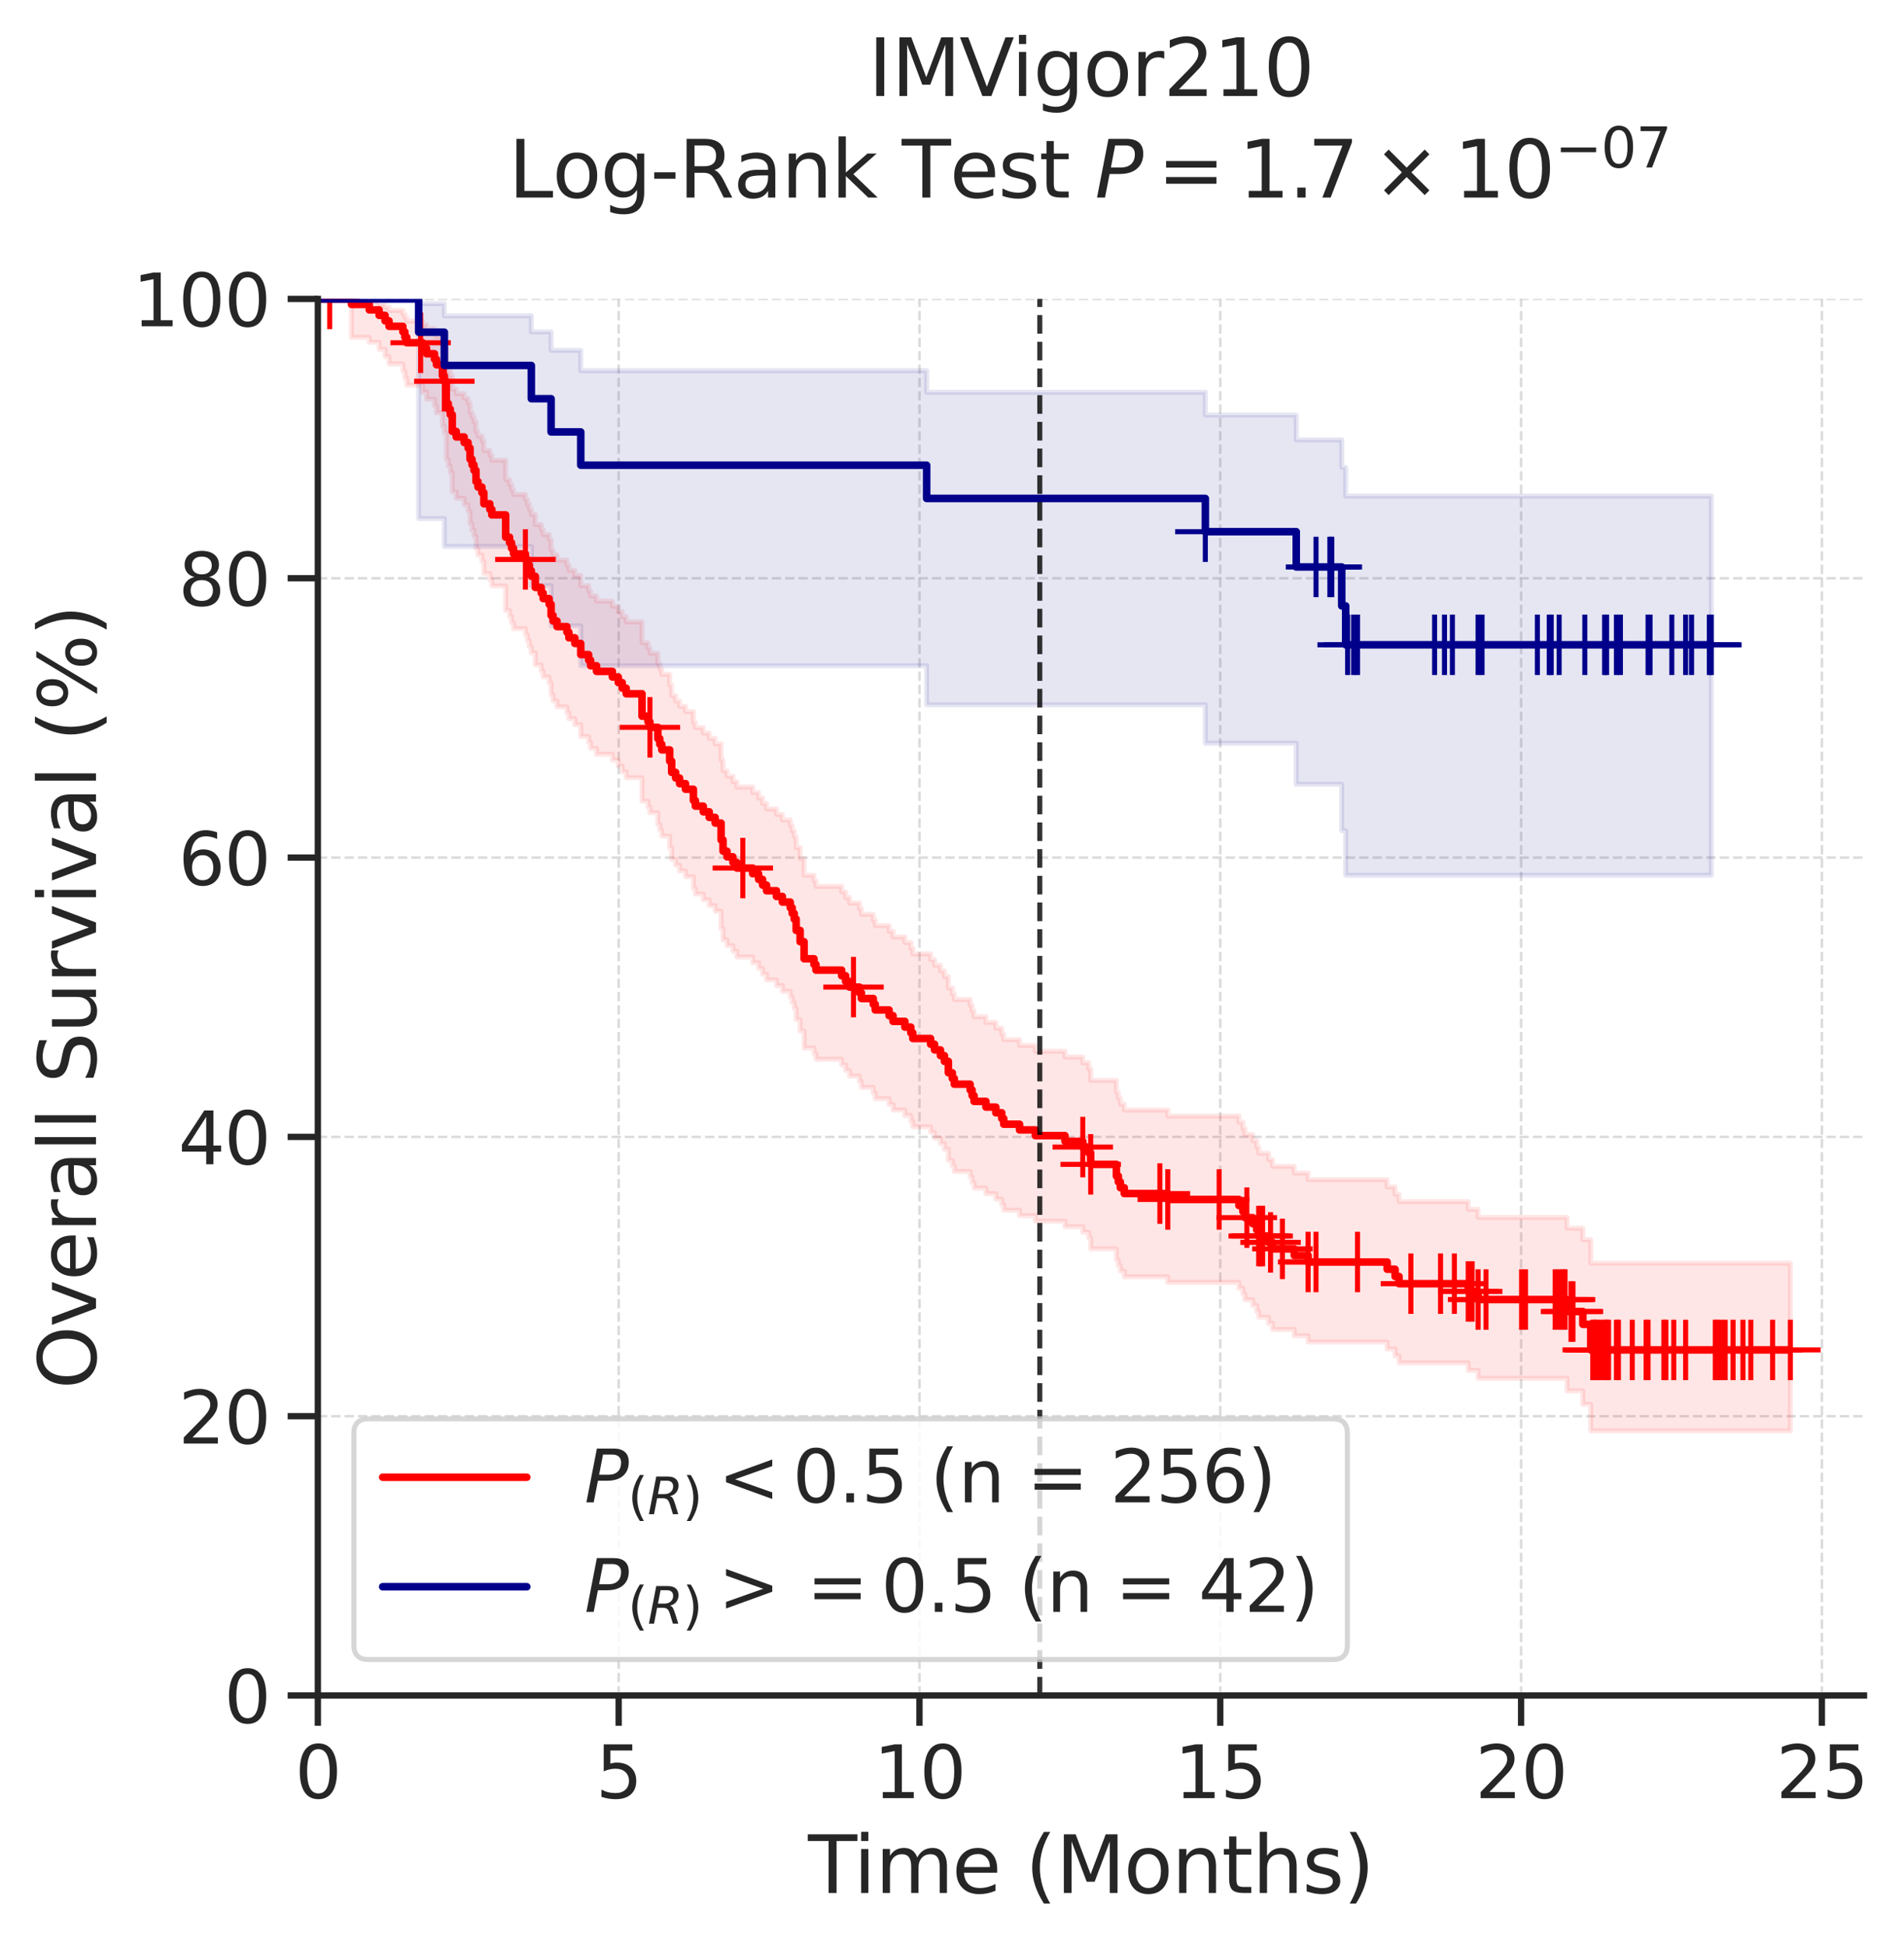 <?xml version="1.0" encoding="utf-8" standalone="no"?>
<!DOCTYPE svg PUBLIC "-//W3C//DTD SVG 1.1//EN"
  "http://www.w3.org/Graphics/SVG/1.1/DTD/svg11.dtd">
<svg xmlns:xlink="http://www.w3.org/1999/xlink" width="377.93pt" height="386.171pt" viewBox="0 0 377.93 386.171" xmlns="http://www.w3.org/2000/svg" version="1.1">
 <defs>
  <style type="text/css">*{stroke-linejoin: round; stroke-linecap: butt}</style>
 </defs>
 <g id="figure_1">
  <g id="patch_1">
   <path d="M 0 386.171 
L 377.93 386.171 
L 377.93 0 
L 0 0 
z
" style="fill: #ffffff"/>
  </g>
  <g id="axes_1">
   <g id="patch_2">
    <path d="M 63.093 336.533 
L 369.993 336.533 
L 369.993 59.333 
L 63.093 59.333 
z
" style="fill: #ffffff"/>
   </g>
   <g id="matplotlib.axis_1">
    <g id="xtick_1">
     <g id="line2d_1">
      <path d="M 63.093 336.533 
L 63.093 59.333 
" clip-path="url(#p266d1a20b1)" style="fill: none; stroke-dasharray: 1.85,0.8; stroke-dashoffset: 0; stroke: #cccccc; stroke-opacity: 0.7; stroke-width: 0.5"/>
     </g>
     <g id="line2d_2">
      <defs>
       <path id="m478e12881c" d="M 0 0 
L 0 6 
" style="stroke: #262626; stroke-width: 1.25"/>
      </defs>
      <g>
       <use xlink:href="#m478e12881c" x="63.093" y="336.533" style="fill: #262626; stroke: #262626; stroke-width: 1.25"/>
      </g>
     </g>
     <g id="text_1">
      <!-- 0 -->
      <g style="fill: #262626" transform="translate(58.544 356.899) scale(0.143 -0.143)">
       <defs>
        <path id="DejaVuSans-30" d="M 2034 4250 
Q 1547 4250 1301 3770 
Q 1056 3291 1056 2328 
Q 1056 1369 1301 889 
Q 1547 409 2034 409 
Q 2525 409 2770 889 
Q 3016 1369 3016 2328 
Q 3016 3291 2770 3770 
Q 2525 4250 2034 4250 
z
M 2034 4750 
Q 2819 4750 3233 4129 
Q 3647 3509 3647 2328 
Q 3647 1150 3233 529 
Q 2819 -91 2034 -91 
Q 1250 -91 836 529 
Q 422 1150 422 2328 
Q 422 3509 836 4129 
Q 1250 4750 2034 4750 
z
" transform="scale(0.016)"/>
       </defs>
       <use xlink:href="#DejaVuSans-30"/>
      </g>
     </g>
    </g>
    <g id="xtick_2">
     <g id="line2d_3">
      <path d="M 122.801 336.533 
L 122.801 59.333 
" clip-path="url(#p266d1a20b1)" style="fill: none; stroke-dasharray: 1.85,0.8; stroke-dashoffset: 0; stroke: #cccccc; stroke-opacity: 0.7; stroke-width: 0.5"/>
     </g>
     <g id="line2d_4">
      <g>
       <use xlink:href="#m478e12881c" x="122.801" y="336.533" style="fill: #262626; stroke: #262626; stroke-width: 1.25"/>
      </g>
     </g>
     <g id="text_2">
      <!-- 5 -->
      <g style="fill: #262626" transform="translate(118.252 356.899) scale(0.143 -0.143)">
       <defs>
        <path id="DejaVuSans-35" d="M 691 4666 
L 3169 4666 
L 3169 4134 
L 1269 4134 
L 1269 2991 
Q 1406 3038 1543 3061 
Q 1681 3084 1819 3084 
Q 2600 3084 3056 2656 
Q 3513 2228 3513 1497 
Q 3513 744 3044 326 
Q 2575 -91 1722 -91 
Q 1428 -91 1123 -41 
Q 819 9 494 109 
L 494 744 
Q 775 591 1075 516 
Q 1375 441 1709 441 
Q 2250 441 2565 725 
Q 2881 1009 2881 1497 
Q 2881 1984 2565 2268 
Q 2250 2553 1709 2553 
Q 1456 2553 1204 2497 
Q 953 2441 691 2322 
L 691 4666 
z
" transform="scale(0.016)"/>
       </defs>
       <use xlink:href="#DejaVuSans-35"/>
      </g>
     </g>
    </g>
    <g id="xtick_3">
     <g id="line2d_5">
      <path d="M 182.508 336.533 
L 182.508 59.333 
" clip-path="url(#p266d1a20b1)" style="fill: none; stroke-dasharray: 1.85,0.8; stroke-dashoffset: 0; stroke: #cccccc; stroke-opacity: 0.7; stroke-width: 0.5"/>
     </g>
     <g id="line2d_6">
      <g>
       <use xlink:href="#m478e12881c" x="182.508" y="336.533" style="fill: #262626; stroke: #262626; stroke-width: 1.25"/>
      </g>
     </g>
     <g id="text_3">
      <!-- 10 -->
      <g style="fill: #262626" transform="translate(173.41 356.899) scale(0.143 -0.143)">
       <defs>
        <path id="DejaVuSans-31" d="M 794 531 
L 1825 531 
L 1825 4091 
L 703 3866 
L 703 4441 
L 1819 4666 
L 2450 4666 
L 2450 531 
L 3481 531 
L 3481 0 
L 794 0 
L 794 531 
z
" transform="scale(0.016)"/>
       </defs>
       <use xlink:href="#DejaVuSans-31"/>
       <use xlink:href="#DejaVuSans-30" x="63.623"/>
      </g>
     </g>
    </g>
    <g id="xtick_4">
     <g id="line2d_7">
      <path d="M 242.216 336.533 
L 242.216 59.333 
" clip-path="url(#p266d1a20b1)" style="fill: none; stroke-dasharray: 1.85,0.8; stroke-dashoffset: 0; stroke: #cccccc; stroke-opacity: 0.7; stroke-width: 0.5"/>
     </g>
     <g id="line2d_8">
      <g>
       <use xlink:href="#m478e12881c" x="242.216" y="336.533" style="fill: #262626; stroke: #262626; stroke-width: 1.25"/>
      </g>
     </g>
     <g id="text_4">
      <!-- 15 -->
      <g style="fill: #262626" transform="translate(233.118 356.899) scale(0.143 -0.143)">
       <use xlink:href="#DejaVuSans-31"/>
       <use xlink:href="#DejaVuSans-35" x="63.623"/>
      </g>
     </g>
    </g>
    <g id="xtick_5">
     <g id="line2d_9">
      <path d="M 301.924 336.533 
L 301.924 59.333 
" clip-path="url(#p266d1a20b1)" style="fill: none; stroke-dasharray: 1.85,0.8; stroke-dashoffset: 0; stroke: #cccccc; stroke-opacity: 0.7; stroke-width: 0.5"/>
     </g>
     <g id="line2d_10">
      <g>
       <use xlink:href="#m478e12881c" x="301.924" y="336.533" style="fill: #262626; stroke: #262626; stroke-width: 1.25"/>
      </g>
     </g>
     <g id="text_5">
      <!-- 20 -->
      <g style="fill: #262626" transform="translate(292.825 356.899) scale(0.143 -0.143)">
       <defs>
        <path id="DejaVuSans-32" d="M 1228 531 
L 3431 531 
L 3431 0 
L 469 0 
L 469 531 
Q 828 903 1448 1529 
Q 2069 2156 2228 2338 
Q 2531 2678 2651 2914 
Q 2772 3150 2772 3378 
Q 2772 3750 2511 3984 
Q 2250 4219 1831 4219 
Q 1534 4219 1204 4116 
Q 875 4013 500 3803 
L 500 4441 
Q 881 4594 1212 4672 
Q 1544 4750 1819 4750 
Q 2544 4750 2975 4387 
Q 3406 4025 3406 3419 
Q 3406 3131 3298 2873 
Q 3191 2616 2906 2266 
Q 2828 2175 2409 1742 
Q 1991 1309 1228 531 
z
" transform="scale(0.016)"/>
       </defs>
       <use xlink:href="#DejaVuSans-32"/>
       <use xlink:href="#DejaVuSans-30" x="63.623"/>
      </g>
     </g>
    </g>
    <g id="xtick_6">
     <g id="line2d_11">
      <path d="M 361.631 336.533 
L 361.631 59.333 
" clip-path="url(#p266d1a20b1)" style="fill: none; stroke-dasharray: 1.85,0.8; stroke-dashoffset: 0; stroke: #cccccc; stroke-opacity: 0.7; stroke-width: 0.5"/>
     </g>
     <g id="line2d_12">
      <g>
       <use xlink:href="#m478e12881c" x="361.631" y="336.533" style="fill: #262626; stroke: #262626; stroke-width: 1.25"/>
      </g>
     </g>
     <g id="text_6">
      <!-- 25 -->
      <g style="fill: #262626" transform="translate(352.533 356.899) scale(0.143 -0.143)">
       <use xlink:href="#DejaVuSans-32"/>
       <use xlink:href="#DejaVuSans-35" x="63.623"/>
      </g>
     </g>
    </g>
    <g id="text_7">
     <!-- Time (Months) -->
     <g style="fill: #262626" transform="translate(160.383 375.726) scale(0.156 -0.156)">
      <defs>
       <path id="DejaVuSans-54" d="M -19 4666 
L 3928 4666 
L 3928 4134 
L 2272 4134 
L 2272 0 
L 1638 0 
L 1638 4134 
L -19 4134 
L -19 4666 
z
" transform="scale(0.016)"/>
       <path id="DejaVuSans-69" d="M 603 3500 
L 1178 3500 
L 1178 0 
L 603 0 
L 603 3500 
z
M 603 4863 
L 1178 4863 
L 1178 4134 
L 603 4134 
L 603 4863 
z
" transform="scale(0.016)"/>
       <path id="DejaVuSans-6d" d="M 3328 2828 
Q 3544 3216 3844 3400 
Q 4144 3584 4550 3584 
Q 5097 3584 5394 3201 
Q 5691 2819 5691 2113 
L 5691 0 
L 5113 0 
L 5113 2094 
Q 5113 2597 4934 2840 
Q 4756 3084 4391 3084 
Q 3944 3084 3684 2787 
Q 3425 2491 3425 1978 
L 3425 0 
L 2847 0 
L 2847 2094 
Q 2847 2600 2669 2842 
Q 2491 3084 2119 3084 
Q 1678 3084 1418 2786 
Q 1159 2488 1159 1978 
L 1159 0 
L 581 0 
L 581 3500 
L 1159 3500 
L 1159 2956 
Q 1356 3278 1631 3431 
Q 1906 3584 2284 3584 
Q 2666 3584 2933 3390 
Q 3200 3197 3328 2828 
z
" transform="scale(0.016)"/>
       <path id="DejaVuSans-65" d="M 3597 1894 
L 3597 1613 
L 953 1613 
Q 991 1019 1311 708 
Q 1631 397 2203 397 
Q 2534 397 2845 478 
Q 3156 559 3463 722 
L 3463 178 
Q 3153 47 2828 -22 
Q 2503 -91 2169 -91 
Q 1331 -91 842 396 
Q 353 884 353 1716 
Q 353 2575 817 3079 
Q 1281 3584 2069 3584 
Q 2775 3584 3186 3129 
Q 3597 2675 3597 1894 
z
M 3022 2063 
Q 3016 2534 2758 2815 
Q 2500 3097 2075 3097 
Q 1594 3097 1305 2825 
Q 1016 2553 972 2059 
L 3022 2063 
z
" transform="scale(0.016)"/>
       <path id="DejaVuSans-20" transform="scale(0.016)"/>
       <path id="DejaVuSans-28" d="M 1984 4856 
Q 1566 4138 1362 3434 
Q 1159 2731 1159 2009 
Q 1159 1288 1364 580 
Q 1569 -128 1984 -844 
L 1484 -844 
Q 1016 -109 783 600 
Q 550 1309 550 2009 
Q 550 2706 781 3412 
Q 1013 4119 1484 4856 
L 1984 4856 
z
" transform="scale(0.016)"/>
       <path id="DejaVuSans-4d" d="M 628 4666 
L 1569 4666 
L 2759 1491 
L 3956 4666 
L 4897 4666 
L 4897 0 
L 4281 0 
L 4281 4097 
L 3078 897 
L 2444 897 
L 1241 4097 
L 1241 0 
L 628 0 
L 628 4666 
z
" transform="scale(0.016)"/>
       <path id="DejaVuSans-6f" d="M 1959 3097 
Q 1497 3097 1228 2736 
Q 959 2375 959 1747 
Q 959 1119 1226 758 
Q 1494 397 1959 397 
Q 2419 397 2687 759 
Q 2956 1122 2956 1747 
Q 2956 2369 2687 2733 
Q 2419 3097 1959 3097 
z
M 1959 3584 
Q 2709 3584 3137 3096 
Q 3566 2609 3566 1747 
Q 3566 888 3137 398 
Q 2709 -91 1959 -91 
Q 1206 -91 779 398 
Q 353 888 353 1747 
Q 353 2609 779 3096 
Q 1206 3584 1959 3584 
z
" transform="scale(0.016)"/>
       <path id="DejaVuSans-6e" d="M 3513 2113 
L 3513 0 
L 2938 0 
L 2938 2094 
Q 2938 2591 2744 2837 
Q 2550 3084 2163 3084 
Q 1697 3084 1428 2787 
Q 1159 2491 1159 1978 
L 1159 0 
L 581 0 
L 581 3500 
L 1159 3500 
L 1159 2956 
Q 1366 3272 1645 3428 
Q 1925 3584 2291 3584 
Q 2894 3584 3203 3211 
Q 3513 2838 3513 2113 
z
" transform="scale(0.016)"/>
       <path id="DejaVuSans-74" d="M 1172 4494 
L 1172 3500 
L 2356 3500 
L 2356 3053 
L 1172 3053 
L 1172 1153 
Q 1172 725 1289 603 
Q 1406 481 1766 481 
L 2356 481 
L 2356 0 
L 1766 0 
Q 1100 0 847 248 
Q 594 497 594 1153 
L 594 3053 
L 172 3053 
L 172 3500 
L 594 3500 
L 594 4494 
L 1172 4494 
z
" transform="scale(0.016)"/>
       <path id="DejaVuSans-68" d="M 3513 2113 
L 3513 0 
L 2938 0 
L 2938 2094 
Q 2938 2591 2744 2837 
Q 2550 3084 2163 3084 
Q 1697 3084 1428 2787 
Q 1159 2491 1159 1978 
L 1159 0 
L 581 0 
L 581 4863 
L 1159 4863 
L 1159 2956 
Q 1366 3272 1645 3428 
Q 1925 3584 2291 3584 
Q 2894 3584 3203 3211 
Q 3513 2838 3513 2113 
z
" transform="scale(0.016)"/>
       <path id="DejaVuSans-73" d="M 2834 3397 
L 2834 2853 
Q 2591 2978 2328 3040 
Q 2066 3103 1784 3103 
Q 1356 3103 1142 2972 
Q 928 2841 928 2578 
Q 928 2378 1081 2264 
Q 1234 2150 1697 2047 
L 1894 2003 
Q 2506 1872 2764 1633 
Q 3022 1394 3022 966 
Q 3022 478 2636 193 
Q 2250 -91 1575 -91 
Q 1294 -91 989 -36 
Q 684 19 347 128 
L 347 722 
Q 666 556 975 473 
Q 1284 391 1588 391 
Q 1994 391 2212 530 
Q 2431 669 2431 922 
Q 2431 1156 2273 1281 
Q 2116 1406 1581 1522 
L 1381 1569 
Q 847 1681 609 1914 
Q 372 2147 372 2553 
Q 372 3047 722 3315 
Q 1072 3584 1716 3584 
Q 2034 3584 2315 3537 
Q 2597 3491 2834 3397 
z
" transform="scale(0.016)"/>
       <path id="DejaVuSans-29" d="M 513 4856 
L 1013 4856 
Q 1481 4119 1714 3412 
Q 1947 2706 1947 2009 
Q 1947 1309 1714 600 
Q 1481 -109 1013 -844 
L 513 -844 
Q 928 -128 1133 580 
Q 1338 1288 1338 2009 
Q 1338 2731 1133 3434 
Q 928 4138 513 4856 
z
" transform="scale(0.016)"/>
      </defs>
      <use xlink:href="#DejaVuSans-54"/>
      <use xlink:href="#DejaVuSans-69" x="57.959"/>
      <use xlink:href="#DejaVuSans-6d" x="85.742"/>
      <use xlink:href="#DejaVuSans-65" x="183.154"/>
      <use xlink:href="#DejaVuSans-20" x="244.678"/>
      <use xlink:href="#DejaVuSans-28" x="276.465"/>
      <use xlink:href="#DejaVuSans-4d" x="315.479"/>
      <use xlink:href="#DejaVuSans-6f" x="401.758"/>
      <use xlink:href="#DejaVuSans-6e" x="462.939"/>
      <use xlink:href="#DejaVuSans-74" x="526.318"/>
      <use xlink:href="#DejaVuSans-68" x="565.527"/>
      <use xlink:href="#DejaVuSans-73" x="628.906"/>
      <use xlink:href="#DejaVuSans-29" x="681.006"/>
     </g>
    </g>
   </g>
   <g id="matplotlib.axis_2">
    <g id="ytick_1">
     <g id="line2d_13">
      <path d="M 63.093 336.533 
L 369.993 336.533 
" clip-path="url(#p266d1a20b1)" style="fill: none; stroke-dasharray: 1.85,0.8; stroke-dashoffset: 0; stroke: #cccccc; stroke-opacity: 0.7; stroke-width: 0.5"/>
     </g>
     <g id="line2d_14">
      <defs>
       <path id="m20b5ffffd2" d="M 0 0 
L -6 0 
" style="stroke: #262626; stroke-width: 1.25"/>
      </defs>
      <g>
       <use xlink:href="#m20b5ffffd2" x="63.093" y="336.533" style="fill: #262626; stroke: #262626; stroke-width: 1.25"/>
      </g>
     </g>
     <g id="text_8">
      <!-- 0 -->
      <g style="fill: #262626" transform="translate(44.495 341.966) scale(0.143 -0.143)">
       <use xlink:href="#DejaVuSans-30"/>
      </g>
     </g>
    </g>
    <g id="ytick_2">
     <g id="line2d_15">
      <path d="M 63.093 281.093 
L 369.993 281.093 
" clip-path="url(#p266d1a20b1)" style="fill: none; stroke-dasharray: 1.85,0.8; stroke-dashoffset: 0; stroke: #cccccc; stroke-opacity: 0.7; stroke-width: 0.5"/>
     </g>
     <g id="line2d_16">
      <g>
       <use xlink:href="#m20b5ffffd2" x="63.093" y="281.093" style="fill: #262626; stroke: #262626; stroke-width: 1.25"/>
      </g>
     </g>
     <g id="text_9">
      <!-- 20 -->
      <g style="fill: #262626" transform="translate(35.396 286.526) scale(0.143 -0.143)">
       <use xlink:href="#DejaVuSans-32"/>
       <use xlink:href="#DejaVuSans-30" x="63.623"/>
      </g>
     </g>
    </g>
    <g id="ytick_3">
     <g id="line2d_17">
      <path d="M 63.093 225.653 
L 369.993 225.653 
" clip-path="url(#p266d1a20b1)" style="fill: none; stroke-dasharray: 1.85,0.8; stroke-dashoffset: 0; stroke: #cccccc; stroke-opacity: 0.7; stroke-width: 0.5"/>
     </g>
     <g id="line2d_18">
      <g>
       <use xlink:href="#m20b5ffffd2" x="63.093" y="225.653" style="fill: #262626; stroke: #262626; stroke-width: 1.25"/>
      </g>
     </g>
     <g id="text_10">
      <!-- 40 -->
      <g style="fill: #262626" transform="translate(35.396 231.086) scale(0.143 -0.143)">
       <defs>
        <path id="DejaVuSans-34" d="M 2419 4116 
L 825 1625 
L 2419 1625 
L 2419 4116 
z
M 2253 4666 
L 3047 4666 
L 3047 1625 
L 3713 1625 
L 3713 1100 
L 3047 1100 
L 3047 0 
L 2419 0 
L 2419 1100 
L 313 1100 
L 313 1709 
L 2253 4666 
z
" transform="scale(0.016)"/>
       </defs>
       <use xlink:href="#DejaVuSans-34"/>
       <use xlink:href="#DejaVuSans-30" x="63.623"/>
      </g>
     </g>
    </g>
    <g id="ytick_4">
     <g id="line2d_19">
      <path d="M 63.093 170.213 
L 369.993 170.213 
" clip-path="url(#p266d1a20b1)" style="fill: none; stroke-dasharray: 1.85,0.8; stroke-dashoffset: 0; stroke: #cccccc; stroke-opacity: 0.7; stroke-width: 0.5"/>
     </g>
     <g id="line2d_20">
      <g>
       <use xlink:href="#m20b5ffffd2" x="63.093" y="170.213" style="fill: #262626; stroke: #262626; stroke-width: 1.25"/>
      </g>
     </g>
     <g id="text_11">
      <!-- 60 -->
      <g style="fill: #262626" transform="translate(35.396 175.646) scale(0.143 -0.143)">
       <defs>
        <path id="DejaVuSans-36" d="M 2113 2584 
Q 1688 2584 1439 2293 
Q 1191 2003 1191 1497 
Q 1191 994 1439 701 
Q 1688 409 2113 409 
Q 2538 409 2786 701 
Q 3034 994 3034 1497 
Q 3034 2003 2786 2293 
Q 2538 2584 2113 2584 
z
M 3366 4563 
L 3366 3988 
Q 3128 4100 2886 4159 
Q 2644 4219 2406 4219 
Q 1781 4219 1451 3797 
Q 1122 3375 1075 2522 
Q 1259 2794 1537 2939 
Q 1816 3084 2150 3084 
Q 2853 3084 3261 2657 
Q 3669 2231 3669 1497 
Q 3669 778 3244 343 
Q 2819 -91 2113 -91 
Q 1303 -91 875 529 
Q 447 1150 447 2328 
Q 447 3434 972 4092 
Q 1497 4750 2381 4750 
Q 2619 4750 2861 4703 
Q 3103 4656 3366 4563 
z
" transform="scale(0.016)"/>
       </defs>
       <use xlink:href="#DejaVuSans-36"/>
       <use xlink:href="#DejaVuSans-30" x="63.623"/>
      </g>
     </g>
    </g>
    <g id="ytick_5">
     <g id="line2d_21">
      <path d="M 63.093 114.773 
L 369.993 114.773 
" clip-path="url(#p266d1a20b1)" style="fill: none; stroke-dasharray: 1.85,0.8; stroke-dashoffset: 0; stroke: #cccccc; stroke-opacity: 0.7; stroke-width: 0.5"/>
     </g>
     <g id="line2d_22">
      <g>
       <use xlink:href="#m20b5ffffd2" x="63.093" y="114.773" style="fill: #262626; stroke: #262626; stroke-width: 1.25"/>
      </g>
     </g>
     <g id="text_12">
      <!-- 80 -->
      <g style="fill: #262626" transform="translate(35.396 120.206) scale(0.143 -0.143)">
       <defs>
        <path id="DejaVuSans-38" d="M 2034 2216 
Q 1584 2216 1326 1975 
Q 1069 1734 1069 1313 
Q 1069 891 1326 650 
Q 1584 409 2034 409 
Q 2484 409 2743 651 
Q 3003 894 3003 1313 
Q 3003 1734 2745 1975 
Q 2488 2216 2034 2216 
z
M 1403 2484 
Q 997 2584 770 2862 
Q 544 3141 544 3541 
Q 544 4100 942 4425 
Q 1341 4750 2034 4750 
Q 2731 4750 3128 4425 
Q 3525 4100 3525 3541 
Q 3525 3141 3298 2862 
Q 3072 2584 2669 2484 
Q 3125 2378 3379 2068 
Q 3634 1759 3634 1313 
Q 3634 634 3220 271 
Q 2806 -91 2034 -91 
Q 1263 -91 848 271 
Q 434 634 434 1313 
Q 434 1759 690 2068 
Q 947 2378 1403 2484 
z
M 1172 3481 
Q 1172 3119 1398 2916 
Q 1625 2713 2034 2713 
Q 2441 2713 2670 2916 
Q 2900 3119 2900 3481 
Q 2900 3844 2670 4047 
Q 2441 4250 2034 4250 
Q 1625 4250 1398 4047 
Q 1172 3844 1172 3481 
z
" transform="scale(0.016)"/>
       </defs>
       <use xlink:href="#DejaVuSans-38"/>
       <use xlink:href="#DejaVuSans-30" x="63.623"/>
      </g>
     </g>
    </g>
    <g id="ytick_6">
     <g id="line2d_23">
      <path d="M 63.093 59.333 
L 369.993 59.333 
" clip-path="url(#p266d1a20b1)" style="fill: none; stroke-dasharray: 1.85,0.8; stroke-dashoffset: 0; stroke: #cccccc; stroke-opacity: 0.7; stroke-width: 0.5"/>
     </g>
     <g id="line2d_24">
      <g>
       <use xlink:href="#m20b5ffffd2" x="63.093" y="59.333" style="fill: #262626; stroke: #262626; stroke-width: 1.25"/>
      </g>
     </g>
     <g id="text_13">
      <!-- 100 -->
      <g style="fill: #262626" transform="translate(26.298 64.766) scale(0.143 -0.143)">
       <use xlink:href="#DejaVuSans-31"/>
       <use xlink:href="#DejaVuSans-30" x="63.623"/>
       <use xlink:href="#DejaVuSans-30" x="127.246"/>
      </g>
     </g>
    </g>
    <g id="text_14">
     <!-- Overall Survival (%) -->
     <g style="fill: #262626" transform="translate(19.054 275.714) rotate(-90) scale(0.156 -0.156)">
      <defs>
       <path id="DejaVuSans-4f" d="M 2522 4238 
Q 1834 4238 1429 3725 
Q 1025 3213 1025 2328 
Q 1025 1447 1429 934 
Q 1834 422 2522 422 
Q 3209 422 3611 934 
Q 4013 1447 4013 2328 
Q 4013 3213 3611 3725 
Q 3209 4238 2522 4238 
z
M 2522 4750 
Q 3503 4750 4090 4092 
Q 4678 3434 4678 2328 
Q 4678 1225 4090 567 
Q 3503 -91 2522 -91 
Q 1538 -91 948 565 
Q 359 1222 359 2328 
Q 359 3434 948 4092 
Q 1538 4750 2522 4750 
z
" transform="scale(0.016)"/>
       <path id="DejaVuSans-76" d="M 191 3500 
L 800 3500 
L 1894 563 
L 2988 3500 
L 3597 3500 
L 2284 0 
L 1503 0 
L 191 3500 
z
" transform="scale(0.016)"/>
       <path id="DejaVuSans-72" d="M 2631 2963 
Q 2534 3019 2420 3045 
Q 2306 3072 2169 3072 
Q 1681 3072 1420 2755 
Q 1159 2438 1159 1844 
L 1159 0 
L 581 0 
L 581 3500 
L 1159 3500 
L 1159 2956 
Q 1341 3275 1631 3429 
Q 1922 3584 2338 3584 
Q 2397 3584 2469 3576 
Q 2541 3569 2628 3553 
L 2631 2963 
z
" transform="scale(0.016)"/>
       <path id="DejaVuSans-61" d="M 2194 1759 
Q 1497 1759 1228 1600 
Q 959 1441 959 1056 
Q 959 750 1161 570 
Q 1363 391 1709 391 
Q 2188 391 2477 730 
Q 2766 1069 2766 1631 
L 2766 1759 
L 2194 1759 
z
M 3341 1997 
L 3341 0 
L 2766 0 
L 2766 531 
Q 2569 213 2275 61 
Q 1981 -91 1556 -91 
Q 1019 -91 701 211 
Q 384 513 384 1019 
Q 384 1609 779 1909 
Q 1175 2209 1959 2209 
L 2766 2209 
L 2766 2266 
Q 2766 2663 2505 2880 
Q 2244 3097 1772 3097 
Q 1472 3097 1187 3025 
Q 903 2953 641 2809 
L 641 3341 
Q 956 3463 1253 3523 
Q 1550 3584 1831 3584 
Q 2591 3584 2966 3190 
Q 3341 2797 3341 1997 
z
" transform="scale(0.016)"/>
       <path id="DejaVuSans-6c" d="M 603 4863 
L 1178 4863 
L 1178 0 
L 603 0 
L 603 4863 
z
" transform="scale(0.016)"/>
       <path id="DejaVuSans-53" d="M 3425 4513 
L 3425 3897 
Q 3066 4069 2747 4153 
Q 2428 4238 2131 4238 
Q 1616 4238 1336 4038 
Q 1056 3838 1056 3469 
Q 1056 3159 1242 3001 
Q 1428 2844 1947 2747 
L 2328 2669 
Q 3034 2534 3370 2195 
Q 3706 1856 3706 1288 
Q 3706 609 3251 259 
Q 2797 -91 1919 -91 
Q 1588 -91 1214 -16 
Q 841 59 441 206 
L 441 856 
Q 825 641 1194 531 
Q 1563 422 1919 422 
Q 2459 422 2753 634 
Q 3047 847 3047 1241 
Q 3047 1584 2836 1778 
Q 2625 1972 2144 2069 
L 1759 2144 
Q 1053 2284 737 2584 
Q 422 2884 422 3419 
Q 422 4038 858 4394 
Q 1294 4750 2059 4750 
Q 2388 4750 2728 4690 
Q 3069 4631 3425 4513 
z
" transform="scale(0.016)"/>
       <path id="DejaVuSans-75" d="M 544 1381 
L 544 3500 
L 1119 3500 
L 1119 1403 
Q 1119 906 1312 657 
Q 1506 409 1894 409 
Q 2359 409 2629 706 
Q 2900 1003 2900 1516 
L 2900 3500 
L 3475 3500 
L 3475 0 
L 2900 0 
L 2900 538 
Q 2691 219 2414 64 
Q 2138 -91 1772 -91 
Q 1169 -91 856 284 
Q 544 659 544 1381 
z
M 1991 3584 
L 1991 3584 
z
" transform="scale(0.016)"/>
       <path id="DejaVuSans-25" d="M 4653 2053 
Q 4381 2053 4226 1822 
Q 4072 1591 4072 1178 
Q 4072 772 4226 539 
Q 4381 306 4653 306 
Q 4919 306 5073 539 
Q 5228 772 5228 1178 
Q 5228 1588 5073 1820 
Q 4919 2053 4653 2053 
z
M 4653 2450 
Q 5147 2450 5437 2106 
Q 5728 1763 5728 1178 
Q 5728 594 5436 251 
Q 5144 -91 4653 -91 
Q 4153 -91 3862 251 
Q 3572 594 3572 1178 
Q 3572 1766 3864 2108 
Q 4156 2450 4653 2450 
z
M 1428 4353 
Q 1159 4353 1004 4120 
Q 850 3888 850 3481 
Q 850 3069 1003 2837 
Q 1156 2606 1428 2606 
Q 1700 2606 1854 2837 
Q 2009 3069 2009 3481 
Q 2009 3884 1853 4118 
Q 1697 4353 1428 4353 
z
M 4250 4750 
L 4750 4750 
L 1831 -91 
L 1331 -91 
L 4250 4750 
z
M 1428 4750 
Q 1922 4750 2215 4408 
Q 2509 4066 2509 3481 
Q 2509 2891 2217 2550 
Q 1925 2209 1428 2209 
Q 931 2209 642 2551 
Q 353 2894 353 3481 
Q 353 4063 643 4406 
Q 934 4750 1428 4750 
z
" transform="scale(0.016)"/>
      </defs>
      <use xlink:href="#DejaVuSans-4f"/>
      <use xlink:href="#DejaVuSans-76" x="78.711"/>
      <use xlink:href="#DejaVuSans-65" x="137.891"/>
      <use xlink:href="#DejaVuSans-72" x="199.414"/>
      <use xlink:href="#DejaVuSans-61" x="240.527"/>
      <use xlink:href="#DejaVuSans-6c" x="301.807"/>
      <use xlink:href="#DejaVuSans-6c" x="329.59"/>
      <use xlink:href="#DejaVuSans-20" x="357.373"/>
      <use xlink:href="#DejaVuSans-53" x="389.16"/>
      <use xlink:href="#DejaVuSans-75" x="452.637"/>
      <use xlink:href="#DejaVuSans-72" x="516.016"/>
      <use xlink:href="#DejaVuSans-76" x="557.129"/>
      <use xlink:href="#DejaVuSans-69" x="616.309"/>
      <use xlink:href="#DejaVuSans-76" x="644.092"/>
      <use xlink:href="#DejaVuSans-61" x="703.271"/>
      <use xlink:href="#DejaVuSans-6c" x="764.551"/>
      <use xlink:href="#DejaVuSans-20" x="792.334"/>
      <use xlink:href="#DejaVuSans-28" x="824.121"/>
      <use xlink:href="#DejaVuSans-25" x="863.135"/>
      <use xlink:href="#DejaVuSans-29" x="958.154"/>
     </g>
    </g>
   </g>
   <g id="PolyCollection_1">
    <defs>
     <path id="m6b7264eef2" d="M 63.093 -326.838 
L 63.093 -326.838 
L 65.447 -326.838 
L 65.447 -326.838 
L 69.763 -326.838 
L 69.763 -319.212 
L 73.294 -319.212 
L 73.294 -318.246 
L 75.255 -318.246 
L 75.255 -316.85 
L 76.432 -316.85 
L 76.432 -315.403 
L 77.217 -315.403 
L 77.217 -313.958 
L 79.963 -313.958 
L 79.963 -312.528 
L 80.356 -312.528 
L 80.356 -311.116 
L 80.748 -311.116 
L 80.748 -309.72 
L 83.494 -309.72 
L 83.494 -309.72 
L 83.886 -309.72 
L 83.886 -308.332 
L 84.671 -308.332 
L 84.671 -306.958 
L 86.24 -306.958 
L 86.24 -305.598 
L 86.633 -305.598 
L 86.633 -304.249 
L 87.81 -304.249 
L 87.81 -301.584 
L 88.202 -301.584 
L 88.202 -300.266 
L 88.594 -300.266 
L 88.594 -294.988 
L 88.987 -294.988 
L 88.987 -293.687 
L 89.379 -293.687 
L 89.379 -292.392 
L 89.771 -292.392 
L 89.771 -288.543 
L 90.556 -288.543 
L 90.556 -287.27 
L 92.125 -287.27 
L 92.125 -286.003 
L 92.91 -286.003 
L 92.91 -284.739 
L 93.302 -284.739 
L 93.302 -282.226 
L 93.695 -282.226 
L 93.695 -280.975 
L 94.087 -280.975 
L 94.087 -279.729 
L 94.479 -279.729 
L 94.479 -277.246 
L 94.872 -277.246 
L 94.872 -276.01 
L 95.656 -276.01 
L 95.656 -274.777 
L 96.049 -274.777 
L 96.049 -272.32 
L 97.226 -272.32 
L 97.226 -271.096 
L 97.618 -271.096 
L 97.618 -269.876 
L 100.364 -269.876 
L 100.364 -265.019 
L 101.149 -265.019 
L 101.149 -263.811 
L 101.541 -263.811 
L 101.541 -262.606 
L 101.934 -262.606 
L 101.934 -261.403 
L 104.288 -261.403 
L 104.288 -260.202 
L 104.68 -260.202 
L 104.68 -258.997 
L 105.072 -258.997 
L 105.072 -257.793 
L 105.465 -257.793 
L 105.465 -256.592 
L 106.249 -256.592 
L 106.249 -254.197 
L 107.426 -254.197 
L 107.426 -253.002 
L 107.819 -253.002 
L 107.819 -251.809 
L 108.996 -251.809 
L 108.996 -250.619 
L 109.388 -250.619 
L 109.388 -248.243 
L 109.78 -248.243 
L 109.78 -247.058 
L 110.565 -247.058 
L 110.565 -245.874 
L 112.527 -245.874 
L 112.527 -244.693 
L 112.919 -244.693 
L 112.919 -243.513 
L 114.096 -243.513 
L 114.096 -242.335 
L 115.273 -242.335 
L 115.273 -239.985 
L 116.842 -239.985 
L 116.842 -238.812 
L 117.235 -238.812 
L 117.235 -237.64 
L 118.412 -237.64 
L 118.412 -236.471 
L 121.55 -236.471 
L 121.55 -235.303 
L 122.727 -235.303 
L 122.727 -234.136 
L 123.512 -234.136 
L 123.512 -232.971 
L 124.296 -232.971 
L 124.296 -231.807 
L 127.435 -231.807 
L 127.435 -227.168 
L 128.612 -227.168 
L 128.612 -226.012 
L 129.004 -226.012 
L 129.004 -224.857 
L 130.574 -224.857 
L 130.574 -222.537 
L 130.966 -222.537 
L 130.966 -221.379 
L 131.358 -221.379 
L 131.358 -220.222 
L 132.928 -220.222 
L 132.928 -217.912 
L 133.32 -217.912 
L 133.32 -215.608 
L 134.105 -215.608 
L 134.105 -214.458 
L 134.889 -214.458 
L 134.889 -213.309 
L 136.066 -213.309 
L 136.066 -212.162 
L 137.636 -212.162 
L 137.636 -209.871 
L 138.028 -209.871 
L 138.028 -208.727 
L 139.597 -208.727 
L 139.597 -207.585 
L 140.774 -207.585 
L 140.774 -206.444 
L 141.951 -206.444 
L 141.951 -205.304 
L 143.128 -205.304 
L 143.128 -201.892 
L 143.521 -201.892 
L 143.521 -199.624 
L 144.305 -199.624 
L 144.305 -198.491 
L 145.482 -198.491 
L 145.482 -197.36 
L 146.267 -197.36 
L 146.267 -196.23 
L 147.444 -196.23 
L 147.444 -196.23 
L 149.406 -196.23 
L 149.406 -195.092 
L 150.583 -195.092 
L 150.583 -193.956 
L 151.367 -193.956 
L 151.367 -192.821 
L 152.152 -192.821 
L 152.152 -191.687 
L 154.114 -191.687 
L 154.114 -190.554 
L 155.291 -190.554 
L 155.291 -189.422 
L 156.86 -189.422 
L 156.86 -188.292 
L 157.252 -188.292 
L 157.252 -187.163 
L 157.644 -187.163 
L 157.644 -186.035 
L 158.037 -186.035 
L 158.037 -183.782 
L 158.821 -183.782 
L 158.821 -181.535 
L 159.606 -181.535 
L 159.606 -178.172 
L 161.568 -178.172 
L 161.568 -177.053 
L 161.96 -177.053 
L 161.96 -175.936 
L 167.06 -175.936 
L 167.06 -174.819 
L 167.845 -174.819 
L 167.845 -173.704 
L 168.63 -173.704 
L 168.63 -172.59 
L 169.414 -172.59 
L 169.414 -172.59 
L 170.591 -172.59 
L 170.591 -171.467 
L 170.984 -171.467 
L 170.984 -170.346 
L 173.338 -170.346 
L 173.338 -169.225 
L 173.73 -169.225 
L 173.73 -168.106 
L 176.476 -168.106 
L 176.476 -166.988 
L 177.261 -166.988 
L 177.261 -165.871 
L 179.615 -165.871 
L 179.615 -164.755 
L 180.792 -164.755 
L 180.792 -163.641 
L 181.184 -163.641 
L 181.184 -162.527 
L 184.715 -162.527 
L 184.715 -161.415 
L 185.5 -161.415 
L 185.5 -160.304 
L 186.677 -160.304 
L 186.677 -159.195 
L 187.462 -159.195 
L 187.462 -158.086 
L 188.246 -158.086 
L 188.246 -155.873 
L 189.031 -155.873 
L 189.031 -154.768 
L 189.423 -154.768 
L 189.423 -153.664 
L 192.562 -153.664 
L 192.562 -152.562 
L 192.954 -152.562 
L 192.954 -151.461 
L 193.346 -151.461 
L 193.346 -150.361 
L 195.7 -150.361 
L 195.7 -149.262 
L 197.662 -149.262 
L 197.662 -148.165 
L 198.839 -148.165 
L 198.839 -147.069 
L 199.231 -147.069 
L 199.231 -145.974 
L 202.37 -145.974 
L 202.37 -144.88 
L 205.509 -144.88 
L 205.509 -143.788 
L 211.394 -143.788 
L 211.394 -142.697 
L 214.925 -142.697 
L 214.925 -141.607 
L 216.102 -141.607 
L 216.102 -140.505 
L 216.494 -140.505 
L 216.494 -138.306 
L 221.594 -138.306 
L 221.594 -136.085 
L 221.987 -136.085 
L 221.987 -134.977 
L 222.379 -134.977 
L 222.379 -133.87 
L 223.164 -133.87 
L 223.164 -132.765 
L 230.226 -132.765 
L 230.226 -132.765 
L 231.795 -132.765 
L 231.795 -131.646 
L 241.995 -131.646 
L 241.995 -131.646 
L 245.919 -131.646 
L 245.919 -130.498 
L 246.703 -130.498 
L 246.703 -129.351 
L 247.096 -129.351 
L 247.096 -128.207 
L 247.488 -128.207 
L 247.488 -128.207 
L 248.665 -128.207 
L 248.665 -127.047 
L 249.45 -127.047 
L 249.45 -125.889 
L 249.842 -125.889 
L 249.842 -124.733 
L 250.234 -124.733 
L 250.234 -124.733 
L 250.627 -124.733 
L 250.627 -124.733 
L 251.804 -124.733 
L 251.804 -123.524 
L 252.196 -123.524 
L 252.196 -123.524 
L 252.588 -123.524 
L 252.588 -122.297 
L 254.55 -122.297 
L 254.55 -122.297 
L 256.904 -122.297 
L 256.904 -121.052 
L 259.65 -121.052 
L 259.65 -119.81 
L 261.22 -119.81 
L 261.22 -119.81 
L 269.458 -119.81 
L 269.458 -119.81 
L 275.343 -119.81 
L 275.343 -118.425 
L 276.913 -118.425 
L 276.913 -117.044 
L 277.697 -117.044 
L 277.697 -115.668 
L 280.051 -115.668 
L 280.051 -115.668 
L 285.936 -115.668 
L 285.936 -115.668 
L 288.683 -115.668 
L 288.683 -115.668 
L 291.429 -115.668 
L 291.429 -114.173 
L 292.214 -114.173 
L 292.214 -114.173 
L 293.391 -114.173 
L 293.391 -112.613 
L 294.96 -112.613 
L 294.96 -112.613 
L 302.022 -112.613 
L 302.022 -112.613 
L 302.807 -112.613 
L 302.807 -112.613 
L 308.691 -112.613 
L 308.691 -112.613 
L 309.476 -112.613 
L 309.476 -112.613 
L 310.261 -112.613 
L 310.261 -112.613 
L 310.653 -112.613 
L 310.653 -112.613 
L 311.045 -112.613 
L 311.045 -110.109 
L 311.83 -110.109 
L 311.83 -110.109 
L 312.222 -110.109 
L 312.222 -110.109 
L 314.184 -110.109 
L 314.184 -107.428 
L 315.753 -107.428 
L 315.753 -102.179 
L 316.146 -102.179 
L 316.146 -102.179 
L 316.538 -102.179 
L 316.538 -102.179 
L 316.93 -102.179 
L 316.93 -102.179 
L 317.715 -102.179 
L 317.715 -102.179 
L 318.5 -102.179 
L 318.5 -102.179 
L 318.892 -102.179 
L 318.892 -102.179 
L 319.284 -102.179 
L 319.284 -102.179 
L 320.854 -102.179 
L 320.854 -102.179 
L 321.246 -102.179 
L 321.246 -102.179 
L 323.992 -102.179 
L 323.992 -102.179 
L 326.739 -102.179 
L 326.739 -102.179 
L 327.131 -102.179 
L 327.131 -102.179 
L 330.27 -102.179 
L 330.27 -102.179 
L 330.662 -102.179 
L 330.662 -102.179 
L 332.231 -102.179 
L 332.231 -102.179 
L 334.585 -102.179 
L 334.585 -102.179 
L 340.47 -102.179 
L 340.47 -102.179 
L 340.863 -102.179 
L 340.863 -102.179 
L 341.647 -102.179 
L 341.647 -102.179 
L 342.432 -102.179 
L 342.432 -102.179 
L 344.001 -102.179 
L 344.001 -102.179 
L 345.963 -102.179 
L 345.963 -102.179 
L 347.532 -102.179 
L 347.532 -102.179 
L 351.848 -102.179 
L 351.848 -102.179 
L 355.379 -102.179 
L 355.379 -102.179 
L 355.379 -135.449 
L 355.379 -135.449 
L 355.379 -135.449 
L 351.848 -135.449 
L 351.848 -135.449 
L 347.532 -135.449 
L 347.532 -135.449 
L 345.963 -135.449 
L 345.963 -135.449 
L 344.001 -135.449 
L 344.001 -135.449 
L 342.432 -135.449 
L 342.432 -135.449 
L 341.647 -135.449 
L 341.647 -135.449 
L 340.863 -135.449 
L 340.863 -135.449 
L 340.47 -135.449 
L 340.47 -135.449 
L 334.585 -135.449 
L 334.585 -135.449 
L 332.231 -135.449 
L 332.231 -135.449 
L 330.662 -135.449 
L 330.662 -135.449 
L 330.27 -135.449 
L 330.27 -135.449 
L 327.131 -135.449 
L 327.131 -135.449 
L 326.739 -135.449 
L 326.739 -135.449 
L 323.992 -135.449 
L 323.992 -135.449 
L 321.246 -135.449 
L 321.246 -135.449 
L 320.854 -135.449 
L 320.854 -135.449 
L 319.284 -135.449 
L 319.284 -135.449 
L 318.892 -135.449 
L 318.892 -135.449 
L 318.5 -135.449 
L 318.5 -135.449 
L 317.715 -135.449 
L 317.715 -135.449 
L 316.93 -135.449 
L 316.93 -135.449 
L 316.538 -135.449 
L 316.538 -135.449 
L 316.146 -135.449 
L 316.146 -135.449 
L 315.753 -135.449 
L 315.753 -140.103 
L 314.184 -140.103 
L 314.184 -142.385 
L 312.222 -142.385 
L 312.222 -142.385 
L 311.83 -142.385 
L 311.83 -142.385 
L 311.045 -142.385 
L 311.045 -144.542 
L 310.653 -144.542 
L 310.653 -144.542 
L 310.261 -144.542 
L 310.261 -144.542 
L 309.476 -144.542 
L 309.476 -144.542 
L 308.691 -144.542 
L 308.691 -144.542 
L 302.807 -144.542 
L 302.807 -144.542 
L 302.022 -144.542 
L 302.022 -144.542 
L 294.96 -144.542 
L 294.96 -144.542 
L 293.391 -144.542 
L 293.391 -146.137 
L 292.214 -146.137 
L 292.214 -146.137 
L 291.429 -146.137 
L 291.429 -147.678 
L 288.683 -147.678 
L 288.683 -147.678 
L 285.936 -147.678 
L 285.936 -147.678 
L 280.051 -147.678 
L 280.051 -147.678 
L 277.697 -147.678 
L 277.697 -149.125 
L 276.913 -149.125 
L 276.913 -150.569 
L 275.343 -150.569 
L 275.343 -152.01 
L 269.458 -152.01 
L 269.458 -152.01 
L 261.22 -152.01 
L 261.22 -152.01 
L 259.65 -152.01 
L 259.65 -153.338 
L 256.904 -153.338 
L 256.904 -154.663 
L 254.55 -154.663 
L 254.55 -154.663 
L 252.588 -154.663 
L 252.588 -155.969 
L 252.196 -155.969 
L 252.196 -155.969 
L 251.804 -155.969 
L 251.804 -157.258 
L 250.627 -157.258 
L 250.627 -157.258 
L 250.234 -157.258 
L 250.234 -157.258 
L 249.842 -157.258 
L 249.842 -158.501 
L 249.45 -158.501 
L 249.45 -159.742 
L 248.665 -159.742 
L 248.665 -160.981 
L 247.488 -160.981 
L 247.488 -160.981 
L 247.096 -160.981 
L 247.096 -162.205 
L 246.703 -162.205 
L 246.703 -163.428 
L 245.919 -163.428 
L 245.919 -164.649 
L 241.995 -164.649 
L 241.995 -164.649 
L 231.795 -164.649 
L 231.795 -165.843 
L 230.226 -165.843 
L 230.226 -165.843 
L 223.164 -165.843 
L 223.164 -167.023 
L 222.379 -167.023 
L 222.379 -168.203 
L 221.987 -168.203 
L 221.987 -169.381 
L 221.594 -169.381 
L 221.594 -171.732 
L 216.494 -171.732 
L 216.494 -174.057 
L 216.102 -174.057 
L 216.102 -175.217 
L 214.925 -175.217 
L 214.925 -176.365 
L 211.394 -176.365 
L 211.394 -177.512 
L 205.509 -177.512 
L 205.509 -178.658 
L 202.37 -178.658 
L 202.37 -179.803 
L 199.231 -179.803 
L 199.231 -180.947 
L 198.839 -180.947 
L 198.839 -182.089 
L 197.662 -182.089 
L 197.662 -183.23 
L 195.7 -183.23 
L 195.7 -184.37 
L 193.346 -184.37 
L 193.346 -185.509 
L 192.954 -185.509 
L 192.954 -186.646 
L 192.562 -186.646 
L 192.562 -187.783 
L 189.423 -187.783 
L 189.423 -188.918 
L 189.031 -188.918 
L 189.031 -190.052 
L 188.246 -190.052 
L 188.246 -192.317 
L 187.462 -192.317 
L 187.462 -193.447 
L 186.677 -193.447 
L 186.677 -194.577 
L 185.5 -194.577 
L 185.5 -195.705 
L 184.715 -195.705 
L 184.715 -196.832 
L 181.184 -196.832 
L 181.184 -197.958 
L 180.792 -197.958 
L 180.792 -199.083 
L 179.615 -199.083 
L 179.615 -200.207 
L 177.261 -200.207 
L 177.261 -201.329 
L 176.476 -201.329 
L 176.476 -202.45 
L 173.73 -202.45 
L 173.73 -203.571 
L 173.338 -203.571 
L 173.338 -204.69 
L 170.984 -204.69 
L 170.984 -205.808 
L 170.591 -205.808 
L 170.591 -206.924 
L 169.414 -206.924 
L 169.414 -206.924 
L 168.63 -206.924 
L 168.63 -208.032 
L 167.845 -208.032 
L 167.845 -209.139 
L 167.06 -209.139 
L 167.06 -210.244 
L 161.96 -210.244 
L 161.96 -211.349 
L 161.568 -211.349 
L 161.568 -212.452 
L 159.606 -212.452 
L 159.606 -215.755 
L 158.821 -215.755 
L 158.821 -217.951 
L 158.037 -217.951 
L 158.037 -220.143 
L 157.644 -220.143 
L 157.644 -221.237 
L 157.252 -221.237 
L 157.252 -222.33 
L 156.86 -222.33 
L 156.86 -223.422 
L 155.291 -223.422 
L 155.291 -224.513 
L 154.114 -224.513 
L 154.114 -225.602 
L 152.152 -225.602 
L 152.152 -226.691 
L 151.367 -226.691 
L 151.367 -227.778 
L 150.583 -227.778 
L 150.583 -228.864 
L 149.406 -228.864 
L 149.406 -229.949 
L 147.444 -229.949 
L 147.444 -229.949 
L 146.267 -229.949 
L 146.267 -231.026 
L 145.482 -231.026 
L 145.482 -232.102 
L 144.305 -232.102 
L 144.305 -233.177 
L 143.521 -233.177 
L 143.521 -235.323 
L 143.128 -235.323 
L 143.128 -238.534 
L 141.951 -238.534 
L 141.951 -239.601 
L 140.774 -239.601 
L 140.774 -240.668 
L 139.597 -240.668 
L 139.597 -241.733 
L 138.028 -241.733 
L 138.028 -242.797 
L 137.636 -242.797 
L 137.636 -244.922 
L 136.066 -244.922 
L 136.066 -245.982 
L 134.889 -245.982 
L 134.889 -247.041 
L 134.105 -247.041 
L 134.105 -248.098 
L 133.32 -248.098 
L 133.32 -250.21 
L 132.928 -250.21 
L 132.928 -252.316 
L 131.358 -252.316 
L 131.358 -253.367 
L 130.966 -253.367 
L 130.966 -254.417 
L 130.574 -254.417 
L 130.574 -256.512 
L 129.004 -256.512 
L 129.004 -257.553 
L 128.612 -257.553 
L 128.612 -258.592 
L 127.435 -258.592 
L 127.435 -262.733 
L 124.296 -262.733 
L 124.296 -263.765 
L 123.512 -263.765 
L 123.512 -264.795 
L 122.727 -264.795 
L 122.727 -265.824 
L 121.55 -265.824 
L 121.55 -266.851 
L 118.412 -266.851 
L 118.412 -267.876 
L 117.235 -267.876 
L 117.235 -268.9 
L 116.842 -268.9 
L 116.842 -269.923 
L 115.273 -269.923 
L 115.273 -271.963 
L 114.096 -271.963 
L 114.096 -272.98 
L 112.919 -272.98 
L 112.919 -273.996 
L 112.527 -273.996 
L 112.527 -275.01 
L 110.565 -275.01 
L 110.565 -276.022 
L 109.78 -276.022 
L 109.78 -277.033 
L 109.388 -277.033 
L 109.388 -279.048 
L 108.996 -279.048 
L 108.996 -280.053 
L 107.819 -280.053 
L 107.819 -281.056 
L 107.426 -281.056 
L 107.426 -282.057 
L 106.249 -282.057 
L 106.249 -284.052 
L 105.465 -284.052 
L 105.465 -285.047 
L 105.072 -285.047 
L 105.072 -286.04 
L 104.68 -286.04 
L 104.68 -287.03 
L 104.288 -287.03 
L 104.288 -288.014 
L 101.934 -288.014 
L 101.934 -288.996 
L 101.541 -288.996 
L 101.541 -289.975 
L 101.149 -289.975 
L 101.149 -290.952 
L 100.364 -290.952 
L 100.364 -294.834 
L 97.618 -294.834 
L 97.618 -295.798 
L 97.226 -295.798 
L 97.226 -296.759 
L 96.049 -296.759 
L 96.049 -298.672 
L 95.656 -298.672 
L 95.656 -299.623 
L 94.872 -299.623 
L 94.872 -300.572 
L 94.479 -300.572 
L 94.479 -302.458 
L 94.087 -302.458 
L 94.087 -303.396 
L 93.695 -303.396 
L 93.695 -304.33 
L 93.302 -304.33 
L 93.302 -306.186 
L 92.91 -306.186 
L 92.91 -307.107 
L 92.125 -307.107 
L 92.125 -308.024 
L 90.556 -308.024 
L 90.556 -308.936 
L 89.771 -308.936 
L 89.771 -311.64 
L 89.379 -311.64 
L 89.379 -312.53 
L 88.987 -312.53 
L 88.987 -313.413 
L 88.594 -313.413 
L 88.594 -316.871 
L 88.202 -316.871 
L 88.202 -317.705 
L 87.81 -317.705 
L 87.81 -319.343 
L 86.633 -319.343 
L 86.633 -320.143 
L 86.24 -320.143 
L 86.24 -320.93 
L 84.671 -320.93 
L 84.671 -321.701 
L 83.886 -321.701 
L 83.886 -322.454 
L 83.494 -322.454 
L 83.494 -322.454 
L 80.748 -322.454 
L 80.748 -323.184 
L 80.356 -323.184 
L 80.356 -323.888 
L 79.963 -323.888 
L 79.963 -324.562 
L 77.217 -324.562 
L 77.217 -325.198 
L 76.432 -325.198 
L 76.432 -325.782 
L 75.255 -325.782 
L 75.255 -326.292 
L 73.294 -326.292 
L 73.294 -326.684 
L 69.763 -326.684 
L 69.763 -326.838 
L 65.447 -326.838 
L 65.447 -326.838 
L 63.093 -326.838 
z
" style="stroke: #ff0000; stroke-opacity: 0.1"/>
    </defs>
    <g clip-path="url(#p266d1a20b1)">
     <use xlink:href="#m6b7264eef2" x="0" y="386.171" style="fill: #ff0000; fill-opacity: 0.1; stroke: #ff0000; stroke-opacity: 0.1"/>
    </g>
   </g>
   <g id="PolyCollection_2">
    <defs>
     <path id="m446505b2db" d="M 63.093 -326.838 
L 63.093 -326.838 
L 83.102 -326.838 
L 83.102 -283.249 
L 88.202 -283.249 
L 88.202 -277.702 
L 105.465 -277.702 
L 105.465 -269.918 
L 109.388 -269.918 
L 109.388 -261.931 
L 115.273 -261.931 
L 115.273 -254.029 
L 183.931 -254.029 
L 183.931 -246.272 
L 239.249 -246.272 
L 239.249 -238.668 
L 257.296 -238.668 
L 257.296 -230.509 
L 261.22 -230.509 
L 261.22 -230.509 
L 263.966 -230.509 
L 263.966 -230.509 
L 264.358 -230.509 
L 264.358 -230.509 
L 266.32 -230.509 
L 266.32 -221.305 
L 267.105 -221.305 
L 267.105 -212.439 
L 267.497 -212.439 
L 267.497 -212.439 
L 268.674 -212.439 
L 268.674 -212.439 
L 269.458 -212.439 
L 269.458 -212.439 
L 284.759 -212.439 
L 284.759 -212.439 
L 286.721 -212.439 
L 286.721 -212.439 
L 288.29 -212.439 
L 288.29 -212.439 
L 293.391 -212.439 
L 293.391 -212.439 
L 294.175 -212.439 
L 294.175 -212.439 
L 305.16 -212.439 
L 305.16 -212.439 
L 307.514 -212.439 
L 307.514 -212.439 
L 307.907 -212.439 
L 307.907 -212.439 
L 309.476 -212.439 
L 309.476 -212.439 
L 314.576 -212.439 
L 314.576 -212.439 
L 318.5 -212.439 
L 318.5 -212.439 
L 318.892 -212.439 
L 318.892 -212.439 
L 320.854 -212.439 
L 320.854 -212.439 
L 321.638 -212.439 
L 321.638 -212.439 
L 327.131 -212.439 
L 327.131 -212.439 
L 327.523 -212.439 
L 327.523 -212.439 
L 331.839 -212.439 
L 331.839 -212.439 
L 334.585 -212.439 
L 334.585 -212.439 
L 335.762 -212.439 
L 335.762 -212.439 
L 339.293 -212.439 
L 339.293 -212.439 
L 339.686 -212.439 
L 339.686 -212.439 
L 339.686 -287.716 
L 339.686 -287.716 
L 339.686 -287.716 
L 339.293 -287.716 
L 339.293 -287.716 
L 335.762 -287.716 
L 335.762 -287.716 
L 334.585 -287.716 
L 334.585 -287.716 
L 331.839 -287.716 
L 331.839 -287.716 
L 327.523 -287.716 
L 327.523 -287.716 
L 327.131 -287.716 
L 327.131 -287.716 
L 321.638 -287.716 
L 321.638 -287.716 
L 320.854 -287.716 
L 320.854 -287.716 
L 318.892 -287.716 
L 318.892 -287.716 
L 318.5 -287.716 
L 318.5 -287.716 
L 314.576 -287.716 
L 314.576 -287.716 
L 309.476 -287.716 
L 309.476 -287.716 
L 307.907 -287.716 
L 307.907 -287.716 
L 307.514 -287.716 
L 307.514 -287.716 
L 305.16 -287.716 
L 305.16 -287.716 
L 294.175 -287.716 
L 294.175 -287.716 
L 293.391 -287.716 
L 293.391 -287.716 
L 288.29 -287.716 
L 288.29 -287.716 
L 286.721 -287.716 
L 286.721 -287.716 
L 284.759 -287.716 
L 284.759 -287.716 
L 269.458 -287.716 
L 269.458 -287.716 
L 268.674 -287.716 
L 268.674 -287.716 
L 267.497 -287.716 
L 267.497 -287.716 
L 267.105 -287.716 
L 267.105 -293.401 
L 266.32 -293.401 
L 266.32 -298.87 
L 264.358 -298.87 
L 264.358 -298.87 
L 263.966 -298.87 
L 263.966 -298.87 
L 261.22 -298.87 
L 261.22 -298.87 
L 257.296 -298.87 
L 257.296 -303.784 
L 239.249 -303.784 
L 239.249 -308.304 
L 183.931 -308.304 
L 183.931 -312.6 
L 115.273 -312.6 
L 115.273 -316.622 
L 109.388 -316.622 
L 109.388 -320.292 
L 105.465 -320.292 
L 105.465 -323.476 
L 88.202 -323.476 
L 88.202 -325.898 
L 83.102 -325.898 
L 83.102 -326.838 
L 63.093 -326.838 
z
" style="stroke: #00008b; stroke-opacity: 0.1"/>
    </defs>
    <g clip-path="url(#p266d1a20b1)">
     <use xlink:href="#m446505b2db" x="0" y="386.171" style="fill: #00008b; fill-opacity: 0.1; stroke: #00008b; stroke-opacity: 0.1"/>
    </g>
   </g>
   <g id="line2d_25">
    <defs>
     <path id="m27edc6e0bc" d="M -6 0 
L 6 0 
M 0 6 
L 0 -6 
" style="stroke: #ff0000"/>
    </defs>
    <g clip-path="url(#p266d1a20b1)">
     <use xlink:href="#m27edc6e0bc" x="65.447" y="59.333" style="fill: #ff0000; stroke: #ff0000"/>
     <use xlink:href="#m27edc6e0bc" x="83.494" y="68.03" style="fill: #ff0000; stroke: #ff0000"/>
     <use xlink:href="#m27edc6e0bc" x="88.202" y="75.67" style="fill: #ff0000; stroke: #ff0000"/>
     <use xlink:href="#m27edc6e0bc" x="104.288" y="111.041" style="fill: #ff0000; stroke: #ff0000"/>
     <use xlink:href="#m27edc6e0bc" x="129.004" y="144.365" style="fill: #ff0000; stroke: #ff0000"/>
     <use xlink:href="#m27edc6e0bc" x="147.444" y="172.296" style="fill: #ff0000; stroke: #ff0000"/>
     <use xlink:href="#m27edc6e0bc" x="169.414" y="195.92" style="fill: #ff0000; stroke: #ff0000"/>
     <use xlink:href="#m27edc6e0bc" x="214.925" y="227.671" style="fill: #ff0000; stroke: #ff0000"/>
     <use xlink:href="#m27edc6e0bc" x="216.494" y="231.109" style="fill: #ff0000; stroke: #ff0000"/>
     <use xlink:href="#m27edc6e0bc" x="230.226" y="236.901" style="fill: #ff0000; stroke: #ff0000"/>
     <use xlink:href="#m27edc6e0bc" x="231.795" y="238.073" style="fill: #ff0000; stroke: #ff0000"/>
     <use xlink:href="#m27edc6e0bc" x="241.995" y="238.073" style="fill: #ff0000; stroke: #ff0000"/>
     <use xlink:href="#m27edc6e0bc" x="247.488" y="241.676" style="fill: #ff0000; stroke: #ff0000"/>
     <use xlink:href="#m27edc6e0bc" x="249.842" y="245.324" style="fill: #ff0000; stroke: #ff0000"/>
     <use xlink:href="#m27edc6e0bc" x="250.234" y="245.324" style="fill: #ff0000; stroke: #ff0000"/>
     <use xlink:href="#m27edc6e0bc" x="250.627" y="245.324" style="fill: #ff0000; stroke: #ff0000"/>
     <use xlink:href="#m27edc6e0bc" x="252.196" y="246.591" style="fill: #ff0000; stroke: #ff0000"/>
     <use xlink:href="#m27edc6e0bc" x="254.55" y="247.876" style="fill: #ff0000; stroke: #ff0000"/>
     <use xlink:href="#m27edc6e0bc" x="259.65" y="250.483" style="fill: #ff0000; stroke: #ff0000"/>
     <use xlink:href="#m27edc6e0bc" x="261.22" y="250.483" style="fill: #ff0000; stroke: #ff0000"/>
     <use xlink:href="#m27edc6e0bc" x="269.458" y="250.483" style="fill: #ff0000; stroke: #ff0000"/>
     <use xlink:href="#m27edc6e0bc" x="280.051" y="254.786" style="fill: #ff0000; stroke: #ff0000"/>
     <use xlink:href="#m27edc6e0bc" x="285.936" y="254.786" style="fill: #ff0000; stroke: #ff0000"/>
     <use xlink:href="#m27edc6e0bc" x="288.683" y="254.786" style="fill: #ff0000; stroke: #ff0000"/>
     <use xlink:href="#m27edc6e0bc" x="291.429" y="256.328" style="fill: #ff0000; stroke: #ff0000"/>
     <use xlink:href="#m27edc6e0bc" x="292.214" y="256.328" style="fill: #ff0000; stroke: #ff0000"/>
     <use xlink:href="#m27edc6e0bc" x="293.391" y="257.932" style="fill: #ff0000; stroke: #ff0000"/>
     <use xlink:href="#m27edc6e0bc" x="294.96" y="257.932" style="fill: #ff0000; stroke: #ff0000"/>
     <use xlink:href="#m27edc6e0bc" x="302.022" y="257.932" style="fill: #ff0000; stroke: #ff0000"/>
     <use xlink:href="#m27edc6e0bc" x="302.807" y="257.932" style="fill: #ff0000; stroke: #ff0000"/>
     <use xlink:href="#m27edc6e0bc" x="308.691" y="257.932" style="fill: #ff0000; stroke: #ff0000"/>
     <use xlink:href="#m27edc6e0bc" x="309.476" y="257.932" style="fill: #ff0000; stroke: #ff0000"/>
     <use xlink:href="#m27edc6e0bc" x="310.261" y="257.932" style="fill: #ff0000; stroke: #ff0000"/>
     <use xlink:href="#m27edc6e0bc" x="310.653" y="257.932" style="fill: #ff0000; stroke: #ff0000"/>
     <use xlink:href="#m27edc6e0bc" x="311.83" y="260.314" style="fill: #ff0000; stroke: #ff0000"/>
     <use xlink:href="#m27edc6e0bc" x="312.222" y="260.314" style="fill: #ff0000; stroke: #ff0000"/>
     <use xlink:href="#m27edc6e0bc" x="316.146" y="267.936" style="fill: #ff0000; stroke: #ff0000"/>
     <use xlink:href="#m27edc6e0bc" x="316.538" y="267.936" style="fill: #ff0000; stroke: #ff0000"/>
     <use xlink:href="#m27edc6e0bc" x="316.93" y="267.936" style="fill: #ff0000; stroke: #ff0000"/>
     <use xlink:href="#m27edc6e0bc" x="317.715" y="267.936" style="fill: #ff0000; stroke: #ff0000"/>
     <use xlink:href="#m27edc6e0bc" x="318.5" y="267.936" style="fill: #ff0000; stroke: #ff0000"/>
     <use xlink:href="#m27edc6e0bc" x="318.892" y="267.936" style="fill: #ff0000; stroke: #ff0000"/>
     <use xlink:href="#m27edc6e0bc" x="319.284" y="267.936" style="fill: #ff0000; stroke: #ff0000"/>
     <use xlink:href="#m27edc6e0bc" x="320.854" y="267.936" style="fill: #ff0000; stroke: #ff0000"/>
     <use xlink:href="#m27edc6e0bc" x="321.246" y="267.936" style="fill: #ff0000; stroke: #ff0000"/>
     <use xlink:href="#m27edc6e0bc" x="323.992" y="267.936" style="fill: #ff0000; stroke: #ff0000"/>
     <use xlink:href="#m27edc6e0bc" x="326.739" y="267.936" style="fill: #ff0000; stroke: #ff0000"/>
     <use xlink:href="#m27edc6e0bc" x="327.131" y="267.936" style="fill: #ff0000; stroke: #ff0000"/>
     <use xlink:href="#m27edc6e0bc" x="330.27" y="267.936" style="fill: #ff0000; stroke: #ff0000"/>
     <use xlink:href="#m27edc6e0bc" x="330.662" y="267.936" style="fill: #ff0000; stroke: #ff0000"/>
     <use xlink:href="#m27edc6e0bc" x="332.231" y="267.936" style="fill: #ff0000; stroke: #ff0000"/>
     <use xlink:href="#m27edc6e0bc" x="334.585" y="267.936" style="fill: #ff0000; stroke: #ff0000"/>
     <use xlink:href="#m27edc6e0bc" x="340.47" y="267.936" style="fill: #ff0000; stroke: #ff0000"/>
     <use xlink:href="#m27edc6e0bc" x="340.863" y="267.936" style="fill: #ff0000; stroke: #ff0000"/>
     <use xlink:href="#m27edc6e0bc" x="341.647" y="267.936" style="fill: #ff0000; stroke: #ff0000"/>
     <use xlink:href="#m27edc6e0bc" x="342.432" y="267.936" style="fill: #ff0000; stroke: #ff0000"/>
     <use xlink:href="#m27edc6e0bc" x="344.001" y="267.936" style="fill: #ff0000; stroke: #ff0000"/>
     <use xlink:href="#m27edc6e0bc" x="345.963" y="267.936" style="fill: #ff0000; stroke: #ff0000"/>
     <use xlink:href="#m27edc6e0bc" x="347.532" y="267.936" style="fill: #ff0000; stroke: #ff0000"/>
     <use xlink:href="#m27edc6e0bc" x="351.848" y="267.936" style="fill: #ff0000; stroke: #ff0000"/>
     <use xlink:href="#m27edc6e0bc" x="355.379" y="267.936" style="fill: #ff0000; stroke: #ff0000"/>
    </g>
   </g>
   <g id="line2d_26">
    <path d="M 63.093 59.333 
L 69.763 59.333 
L 69.763 60.42 
L 73.294 60.42 
L 73.294 61.507 
L 75.255 61.507 
L 75.255 62.594 
L 76.432 62.594 
L 76.432 63.681 
L 77.217 63.681 
L 77.217 64.768 
L 79.963 64.768 
L 79.963 65.855 
L 80.356 65.855 
L 80.356 66.942 
L 80.748 66.942 
L 80.748 68.03 
L 83.886 68.03 
L 83.886 69.121 
L 84.671 69.121 
L 84.671 70.213 
L 86.24 70.213 
L 86.24 71.304 
L 86.633 71.304 
L 86.633 72.395 
L 87.81 72.395 
L 87.81 74.578 
L 88.202 74.578 
L 88.202 75.67 
L 88.594 75.67 
L 88.594 80.091 
L 88.987 80.091 
L 88.987 81.197 
L 89.379 81.197 
L 89.379 82.302 
L 89.771 82.302 
L 89.771 85.618 
L 90.556 85.618 
L 90.556 86.723 
L 92.125 86.723 
L 92.125 87.829 
L 92.91 87.829 
L 92.91 88.934 
L 93.302 88.934 
L 93.302 91.145 
L 93.695 91.145 
L 93.695 92.25 
L 94.087 92.25 
L 94.087 93.356 
L 94.479 93.356 
L 94.479 95.566 
L 94.872 95.566 
L 94.872 96.672 
L 95.656 96.672 
L 95.656 97.777 
L 96.049 97.777 
L 96.049 99.988 
L 97.226 99.988 
L 97.226 101.093 
L 97.618 101.093 
L 97.618 102.198 
L 100.364 102.198 
L 100.364 106.62 
L 101.149 106.62 
L 101.149 107.725 
L 101.541 107.725 
L 101.541 108.83 
L 101.934 108.83 
L 101.934 109.936 
L 104.288 109.936 
L 104.288 111.041 
L 104.68 111.041 
L 104.68 112.152 
L 105.072 112.152 
L 105.072 113.263 
L 105.465 113.263 
L 105.465 114.374 
L 106.249 114.374 
L 106.249 116.595 
L 107.426 116.595 
L 107.426 117.706 
L 107.819 117.706 
L 107.819 118.817 
L 108.996 118.817 
L 108.996 119.928 
L 109.388 119.928 
L 109.388 122.149 
L 109.78 122.149 
L 109.78 123.26 
L 110.565 123.26 
L 110.565 124.371 
L 112.527 124.371 
L 112.527 125.482 
L 112.919 125.482 
L 112.919 126.592 
L 114.096 126.592 
L 114.096 127.703 
L 115.273 127.703 
L 115.273 129.925 
L 116.842 129.925 
L 116.842 131.036 
L 117.235 131.036 
L 117.235 132.146 
L 118.412 132.146 
L 118.412 133.257 
L 121.55 133.257 
L 121.55 134.368 
L 122.727 134.368 
L 122.727 135.479 
L 123.512 135.479 
L 123.512 136.59 
L 124.296 136.59 
L 124.296 137.7 
L 127.435 137.7 
L 127.435 142.144 
L 128.612 142.144 
L 128.612 143.254 
L 129.004 143.254 
L 129.004 144.365 
L 130.574 144.365 
L 130.574 146.6 
L 130.966 146.6 
L 130.966 147.717 
L 131.358 147.717 
L 131.358 148.834 
L 132.928 148.834 
L 132.928 151.069 
L 133.32 151.069 
L 133.32 153.303 
L 134.105 153.303 
L 134.105 154.42 
L 134.889 154.42 
L 134.889 155.538 
L 136.066 155.538 
L 136.066 156.655 
L 137.636 156.655 
L 137.636 158.889 
L 138.028 158.889 
L 138.028 160.007 
L 139.597 160.007 
L 139.597 161.124 
L 140.774 161.124 
L 140.774 162.241 
L 141.951 162.241 
L 141.951 163.358 
L 143.128 163.358 
L 143.128 166.71 
L 143.521 166.71 
L 143.521 168.945 
L 144.305 168.945 
L 144.305 170.062 
L 145.482 170.062 
L 145.482 171.179 
L 146.267 171.179 
L 146.267 172.296 
L 149.406 172.296 
L 149.406 173.421 
L 150.583 173.421 
L 150.583 174.546 
L 151.367 174.546 
L 151.367 175.671 
L 152.152 175.671 
L 152.152 176.796 
L 154.114 176.796 
L 154.114 177.921 
L 155.291 177.921 
L 155.291 179.046 
L 156.86 179.046 
L 156.86 180.171 
L 157.252 180.171 
L 157.252 181.296 
L 157.644 181.296 
L 157.644 182.421 
L 158.037 182.421 
L 158.037 184.67 
L 158.821 184.67 
L 158.821 186.92 
L 159.606 186.92 
L 159.606 190.295 
L 161.568 190.295 
L 161.568 191.42 
L 161.96 191.42 
L 161.96 192.545 
L 167.06 192.545 
L 167.06 193.67 
L 167.845 193.67 
L 167.845 194.795 
L 168.63 194.795 
L 168.63 195.92 
L 170.591 195.92 
L 170.591 197.054 
L 170.984 197.054 
L 170.984 198.188 
L 173.338 198.188 
L 173.338 199.321 
L 173.73 199.321 
L 173.73 200.455 
L 176.476 200.455 
L 176.476 201.589 
L 177.261 201.589 
L 177.261 202.723 
L 179.615 202.723 
L 179.615 203.857 
L 180.792 203.857 
L 180.792 204.991 
L 181.184 204.991 
L 181.184 206.125 
L 184.715 206.125 
L 184.715 207.259 
L 185.5 207.259 
L 185.5 208.393 
L 186.677 208.393 
L 186.677 209.527 
L 187.462 209.527 
L 187.462 210.661 
L 188.246 210.661 
L 188.246 212.929 
L 189.031 212.929 
L 189.031 214.063 
L 189.423 214.063 
L 189.423 215.197 
L 192.562 215.197 
L 192.562 216.331 
L 192.954 216.331 
L 192.954 217.465 
L 193.346 217.465 
L 193.346 218.599 
L 195.7 218.599 
L 195.7 219.733 
L 197.662 219.733 
L 197.662 220.867 
L 198.839 220.867 
L 198.839 222.001 
L 199.231 222.001 
L 199.231 223.135 
L 202.37 223.135 
L 202.37 224.269 
L 205.509 224.269 
L 205.509 225.403 
L 211.394 225.403 
L 211.394 226.537 
L 214.925 226.537 
L 214.925 227.671 
L 216.102 227.671 
L 216.102 228.817 
L 216.494 228.817 
L 216.494 231.109 
L 221.594 231.109 
L 221.594 233.426 
L 221.987 233.426 
L 221.987 234.584 
L 222.379 234.584 
L 222.379 235.743 
L 223.164 235.743 
L 223.164 236.901 
L 231.795 236.901 
L 231.795 238.073 
L 245.919 238.073 
L 245.919 239.274 
L 246.703 239.274 
L 246.703 240.475 
L 247.096 240.475 
L 247.096 241.676 
L 248.665 241.676 
L 248.665 242.892 
L 249.45 242.892 
L 249.45 244.108 
L 249.842 244.108 
L 249.842 245.324 
L 251.804 245.324 
L 251.804 246.591 
L 252.588 246.591 
L 252.588 247.876 
L 256.904 247.876 
L 256.904 249.179 
L 259.65 249.179 
L 259.65 250.483 
L 275.343 250.483 
L 275.343 251.917 
L 276.913 251.917 
L 276.913 253.352 
L 277.697 253.352 
L 277.697 254.786 
L 291.429 254.786 
L 291.429 256.328 
L 293.391 256.328 
L 293.391 257.932 
L 311.045 257.932 
L 311.045 260.314 
L 314.184 260.314 
L 314.184 262.855 
L 315.753 262.855 
L 315.753 267.936 
L 355.379 267.936 
L 355.379 267.936 
" clip-path="url(#p266d1a20b1)" style="fill: none; stroke: #ff0000; stroke-width: 1.5; stroke-linecap: round"/>
   </g>
   <g id="line2d_27">
    <defs>
     <path id="m7b3b30f023" d="M -6 0 
L 6 0 
M 0 6 
L 0 -6 
" style="stroke: #00008b"/>
    </defs>
    <g clip-path="url(#p266d1a20b1)">
     <use xlink:href="#m7b3b30f023" x="239.249" y="105.533" style="fill: #00008b; stroke: #00008b"/>
     <use xlink:href="#m7b3b30f023" x="261.22" y="112.533" style="fill: #00008b; stroke: #00008b"/>
     <use xlink:href="#m7b3b30f023" x="263.966" y="112.533" style="fill: #00008b; stroke: #00008b"/>
     <use xlink:href="#m7b3b30f023" x="264.358" y="112.533" style="fill: #00008b; stroke: #00008b"/>
     <use xlink:href="#m7b3b30f023" x="267.497" y="127.981" style="fill: #00008b; stroke: #00008b"/>
     <use xlink:href="#m7b3b30f023" x="268.674" y="127.981" style="fill: #00008b; stroke: #00008b"/>
     <use xlink:href="#m7b3b30f023" x="269.458" y="127.981" style="fill: #00008b; stroke: #00008b"/>
     <use xlink:href="#m7b3b30f023" x="284.759" y="127.981" style="fill: #00008b; stroke: #00008b"/>
     <use xlink:href="#m7b3b30f023" x="286.721" y="127.981" style="fill: #00008b; stroke: #00008b"/>
     <use xlink:href="#m7b3b30f023" x="288.29" y="127.981" style="fill: #00008b; stroke: #00008b"/>
     <use xlink:href="#m7b3b30f023" x="293.391" y="127.981" style="fill: #00008b; stroke: #00008b"/>
     <use xlink:href="#m7b3b30f023" x="294.175" y="127.981" style="fill: #00008b; stroke: #00008b"/>
     <use xlink:href="#m7b3b30f023" x="305.16" y="127.981" style="fill: #00008b; stroke: #00008b"/>
     <use xlink:href="#m7b3b30f023" x="307.514" y="127.981" style="fill: #00008b; stroke: #00008b"/>
     <use xlink:href="#m7b3b30f023" x="307.907" y="127.981" style="fill: #00008b; stroke: #00008b"/>
     <use xlink:href="#m7b3b30f023" x="309.476" y="127.981" style="fill: #00008b; stroke: #00008b"/>
     <use xlink:href="#m7b3b30f023" x="314.576" y="127.981" style="fill: #00008b; stroke: #00008b"/>
     <use xlink:href="#m7b3b30f023" x="318.5" y="127.981" style="fill: #00008b; stroke: #00008b"/>
     <use xlink:href="#m7b3b30f023" x="318.892" y="127.981" style="fill: #00008b; stroke: #00008b"/>
     <use xlink:href="#m7b3b30f023" x="320.854" y="127.981" style="fill: #00008b; stroke: #00008b"/>
     <use xlink:href="#m7b3b30f023" x="321.638" y="127.981" style="fill: #00008b; stroke: #00008b"/>
     <use xlink:href="#m7b3b30f023" x="327.131" y="127.981" style="fill: #00008b; stroke: #00008b"/>
     <use xlink:href="#m7b3b30f023" x="327.523" y="127.981" style="fill: #00008b; stroke: #00008b"/>
     <use xlink:href="#m7b3b30f023" x="331.839" y="127.981" style="fill: #00008b; stroke: #00008b"/>
     <use xlink:href="#m7b3b30f023" x="334.585" y="127.981" style="fill: #00008b; stroke: #00008b"/>
     <use xlink:href="#m7b3b30f023" x="335.762" y="127.981" style="fill: #00008b; stroke: #00008b"/>
     <use xlink:href="#m7b3b30f023" x="339.293" y="127.981" style="fill: #00008b; stroke: #00008b"/>
     <use xlink:href="#m7b3b30f023" x="339.686" y="127.981" style="fill: #00008b; stroke: #00008b"/>
    </g>
   </g>
   <g id="line2d_28">
    <path d="M 63.093 59.333 
L 83.102 59.333 
L 83.102 65.933 
L 88.202 65.933 
L 88.202 72.533 
L 105.465 72.533 
L 105.465 79.133 
L 109.388 79.133 
L 109.388 85.733 
L 115.273 85.733 
L 115.273 92.333 
L 183.931 92.333 
L 183.931 98.933 
L 239.249 98.933 
L 239.249 105.533 
L 257.296 105.533 
L 257.296 112.533 
L 261.22 112.533 
L 261.22 112.533 
L 263.966 112.533 
L 263.966 112.533 
L 264.358 112.533 
L 264.358 112.533 
L 266.32 112.533 
L 266.32 120.257 
L 267.105 120.257 
L 267.105 127.981 
L 267.497 127.981 
L 267.497 127.981 
L 268.674 127.981 
L 268.674 127.981 
L 269.458 127.981 
L 269.458 127.981 
L 284.759 127.981 
L 284.759 127.981 
L 286.721 127.981 
L 286.721 127.981 
L 288.29 127.981 
L 288.29 127.981 
L 293.391 127.981 
L 293.391 127.981 
L 294.175 127.981 
L 294.175 127.981 
L 305.16 127.981 
L 305.16 127.981 
L 307.514 127.981 
L 307.514 127.981 
L 307.907 127.981 
L 307.907 127.981 
L 309.476 127.981 
L 309.476 127.981 
L 314.576 127.981 
L 314.576 127.981 
L 318.5 127.981 
L 318.5 127.981 
L 318.892 127.981 
L 318.892 127.981 
L 320.854 127.981 
L 320.854 127.981 
L 321.638 127.981 
L 321.638 127.981 
L 327.131 127.981 
L 327.131 127.981 
L 327.523 127.981 
L 327.523 127.981 
L 331.839 127.981 
L 331.839 127.981 
L 334.585 127.981 
L 334.585 127.981 
L 335.762 127.981 
L 335.762 127.981 
L 339.293 127.981 
L 339.293 127.981 
L 339.686 127.981 
L 339.686 127.981 
" clip-path="url(#p266d1a20b1)" style="fill: none; stroke: #00008b; stroke-width: 1.5; stroke-linecap: round"/>
   </g>
   <g id="line2d_29">
    <path d="M 206.391 336.533 
L 206.391 59.333 
" clip-path="url(#p266d1a20b1)" style="fill: none; stroke-dasharray: 3.7,1.6; stroke-dashoffset: 0; stroke: #000000; stroke-opacity: 0.8"/>
   </g>
   <g id="patch_3">
    <path d="M 63.093 336.533 
L 63.093 59.333 
" style="fill: none; stroke: #262626; stroke-width: 1.25; stroke-linejoin: miter; stroke-linecap: square"/>
   </g>
   <g id="patch_4">
    <path d="M 63.093 336.533 
L 369.993 336.533 
" style="fill: none; stroke: #262626; stroke-width: 1.25; stroke-linejoin: miter; stroke-linecap: square"/>
   </g>
   <g id="text_15">
    <!-- IMVigor210 -->
    <g style="fill: #262626" transform="translate(172.366 19.054) scale(0.156 -0.156)">
     <defs>
      <path id="DejaVuSans-49" d="M 628 4666 
L 1259 4666 
L 1259 0 
L 628 0 
L 628 4666 
z
" transform="scale(0.016)"/>
      <path id="DejaVuSans-56" d="M 1831 0 
L 50 4666 
L 709 4666 
L 2188 738 
L 3669 4666 
L 4325 4666 
L 2547 0 
L 1831 0 
z
" transform="scale(0.016)"/>
      <path id="DejaVuSans-67" d="M 2906 1791 
Q 2906 2416 2648 2759 
Q 2391 3103 1925 3103 
Q 1463 3103 1205 2759 
Q 947 2416 947 1791 
Q 947 1169 1205 825 
Q 1463 481 1925 481 
Q 2391 481 2648 825 
Q 2906 1169 2906 1791 
z
M 3481 434 
Q 3481 -459 3084 -895 
Q 2688 -1331 1869 -1331 
Q 1566 -1331 1297 -1286 
Q 1028 -1241 775 -1147 
L 775 -588 
Q 1028 -725 1275 -790 
Q 1522 -856 1778 -856 
Q 2344 -856 2625 -561 
Q 2906 -266 2906 331 
L 2906 616 
Q 2728 306 2450 153 
Q 2172 0 1784 0 
Q 1141 0 747 490 
Q 353 981 353 1791 
Q 353 2603 747 3093 
Q 1141 3584 1784 3584 
Q 2172 3584 2450 3431 
Q 2728 3278 2906 2969 
L 2906 3500 
L 3481 3500 
L 3481 434 
z
" transform="scale(0.016)"/>
     </defs>
     <use xlink:href="#DejaVuSans-49"/>
     <use xlink:href="#DejaVuSans-4d" x="29.492"/>
     <use xlink:href="#DejaVuSans-56" x="115.771"/>
     <use xlink:href="#DejaVuSans-69" x="181.93"/>
     <use xlink:href="#DejaVuSans-67" x="209.713"/>
     <use xlink:href="#DejaVuSans-6f" x="273.189"/>
     <use xlink:href="#DejaVuSans-72" x="334.371"/>
     <use xlink:href="#DejaVuSans-32" x="375.484"/>
     <use xlink:href="#DejaVuSans-31" x="439.107"/>
     <use xlink:href="#DejaVuSans-30" x="502.73"/>
    </g>
    <!-- Log-Rank Test $P = 1.7 \times 10^{-07}$ -->
    <g style="fill: #262626" transform="translate(100.947 39.333) scale(0.156 -0.156)">
     <defs>
      <path id="DejaVuSans-4c" d="M 628 4666 
L 1259 4666 
L 1259 531 
L 3531 531 
L 3531 0 
L 628 0 
L 628 4666 
z
" transform="scale(0.016)"/>
      <path id="DejaVuSans-2d" d="M 313 2009 
L 1997 2009 
L 1997 1497 
L 313 1497 
L 313 2009 
z
" transform="scale(0.016)"/>
      <path id="DejaVuSans-52" d="M 2841 2188 
Q 3044 2119 3236 1894 
Q 3428 1669 3622 1275 
L 4263 0 
L 3584 0 
L 2988 1197 
Q 2756 1666 2539 1819 
Q 2322 1972 1947 1972 
L 1259 1972 
L 1259 0 
L 628 0 
L 628 4666 
L 2053 4666 
Q 2853 4666 3247 4331 
Q 3641 3997 3641 3322 
Q 3641 2881 3436 2590 
Q 3231 2300 2841 2188 
z
M 1259 4147 
L 1259 2491 
L 2053 2491 
Q 2509 2491 2742 2702 
Q 2975 2913 2975 3322 
Q 2975 3731 2742 3939 
Q 2509 4147 2053 4147 
L 1259 4147 
z
" transform="scale(0.016)"/>
      <path id="DejaVuSans-6b" d="M 581 4863 
L 1159 4863 
L 1159 1991 
L 2875 3500 
L 3609 3500 
L 1753 1863 
L 3688 0 
L 2938 0 
L 1159 1709 
L 1159 0 
L 581 0 
L 581 4863 
z
" transform="scale(0.016)"/>
      <path id="DejaVuSans-Oblique-50" d="M 1081 4666 
L 2541 4666 
Q 3178 4666 3512 4369 
Q 3847 4072 3847 3500 
Q 3847 2731 3353 2303 
Q 2859 1875 1966 1875 
L 1172 1875 
L 806 0 
L 172 0 
L 1081 4666 
z
M 1613 4147 
L 1275 2394 
L 2069 2394 
Q 2606 2394 2893 2669 
Q 3181 2944 3181 3456 
Q 3181 3784 2986 3965 
Q 2791 4147 2438 4147 
L 1613 4147 
z
" transform="scale(0.016)"/>
      <path id="DejaVuSans-3d" d="M 678 2906 
L 4684 2906 
L 4684 2381 
L 678 2381 
L 678 2906 
z
M 678 1631 
L 4684 1631 
L 4684 1100 
L 678 1100 
L 678 1631 
z
" transform="scale(0.016)"/>
      <path id="DejaVuSans-2e" d="M 684 794 
L 1344 794 
L 1344 0 
L 684 0 
L 684 794 
z
" transform="scale(0.016)"/>
      <path id="DejaVuSans-37" d="M 525 4666 
L 3525 4666 
L 3525 4397 
L 1831 0 
L 1172 0 
L 2766 4134 
L 525 4134 
L 525 4666 
z
" transform="scale(0.016)"/>
      <path id="DejaVuSans-d7" d="M 4488 3438 
L 3059 2003 
L 4488 575 
L 4116 197 
L 2681 1631 
L 1247 197 
L 878 575 
L 2303 2003 
L 878 3438 
L 1247 3816 
L 2681 2381 
L 4116 3816 
L 4488 3438 
z
" transform="scale(0.016)"/>
      <path id="DejaVuSans-2212" d="M 678 2272 
L 4684 2272 
L 4684 1741 
L 678 1741 
L 678 2272 
z
" transform="scale(0.016)"/>
     </defs>
     <use xlink:href="#DejaVuSans-4c" transform="translate(0 0.766)"/>
     <use xlink:href="#DejaVuSans-6f" transform="translate(55.713 0.766)"/>
     <use xlink:href="#DejaVuSans-67" transform="translate(116.895 0.766)"/>
     <use xlink:href="#DejaVuSans-2d" transform="translate(180.371 0.766)"/>
     <use xlink:href="#DejaVuSans-52" transform="translate(216.455 0.766)"/>
     <use xlink:href="#DejaVuSans-61" transform="translate(285.938 0.766)"/>
     <use xlink:href="#DejaVuSans-6e" transform="translate(347.217 0.766)"/>
     <use xlink:href="#DejaVuSans-6b" transform="translate(410.596 0.766)"/>
     <use xlink:href="#DejaVuSans-20" transform="translate(468.506 0.766)"/>
     <use xlink:href="#DejaVuSans-54" transform="translate(500.293 0.766)"/>
     <use xlink:href="#DejaVuSans-65" transform="translate(561.377 0.766)"/>
     <use xlink:href="#DejaVuSans-73" transform="translate(622.9 0.766)"/>
     <use xlink:href="#DejaVuSans-74" transform="translate(675 0.766)"/>
     <use xlink:href="#DejaVuSans-20" transform="translate(714.209 0.766)"/>
     <use xlink:href="#DejaVuSans-Oblique-50" transform="translate(745.996 0.766)"/>
     <use xlink:href="#DejaVuSans-3d" transform="translate(825.781 0.766)"/>
     <use xlink:href="#DejaVuSans-31" transform="translate(929.053 0.766)"/>
     <use xlink:href="#DejaVuSans-2e" transform="translate(992.676 0.766)"/>
     <use xlink:href="#DejaVuSans-37" transform="translate(1016.713 0.766)"/>
     <use xlink:href="#DejaVuSans-d7" transform="translate(1099.818 0.766)"/>
     <use xlink:href="#DejaVuSans-31" transform="translate(1203.09 0.766)"/>
     <use xlink:href="#DejaVuSans-30" transform="translate(1266.713 0.766)"/>
     <use xlink:href="#DejaVuSans-2212" transform="translate(1331.293 39.047) scale(0.7)"/>
     <use xlink:href="#DejaVuSans-30" transform="translate(1389.945 39.047) scale(0.7)"/>
     <use xlink:href="#DejaVuSans-37" transform="translate(1434.481 39.047) scale(0.7)"/>
    </g>
   </g>
   <g id="legend_1">
    <g id="patch_5">
     <path d="M 73.103 329.383 
L 264.58 329.383 
Q 267.44 329.383 267.44 326.523 
L 267.44 284.481 
Q 267.44 281.621 264.58 281.621 
L 73.103 281.621 
Q 70.243 281.621 70.243 284.481 
L 70.243 326.523 
Q 70.243 329.383 73.103 329.383 
z
" style="fill: #ffffff; opacity: 0.8; stroke: #cccccc; stroke-linejoin: miter"/>
    </g>
    <g id="line2d_30">
     <path d="M 75.963 293.204 
L 90.263 293.204 
L 90.263 293.204 
L 104.563 293.204 
L 104.563 293.204 
" style="fill: none; stroke: #ff0000; stroke-width: 1.5; stroke-linecap: round"/>
    </g>
    <g id="text_16">
     <!-- $P_{(R)} &lt; 0.5$ (n = 256) -->
     <g style="fill: #262626" transform="translate(116.003 298.209) scale(0.143 -0.143)">
      <defs>
       <path id="DejaVuSans-Oblique-52" d="M 1613 4147 
L 1294 2491 
L 2106 2491 
Q 2584 2491 2879 2755 
Q 3175 3019 3175 3444 
Q 3175 3784 2976 3965 
Q 2778 4147 2406 4147 
L 1613 4147 
z
M 2772 2241 
Q 2972 2194 3105 2009 
Q 3238 1825 3413 1275 
L 3809 0 
L 3144 0 
L 2778 1197 
Q 2638 1659 2453 1815 
Q 2269 1972 1888 1972 
L 1191 1972 
L 806 0 
L 172 0 
L 1081 4666 
L 2503 4666 
Q 3150 4666 3495 4373 
Q 3841 4081 3841 3531 
Q 3841 3044 3547 2687 
Q 3253 2331 2772 2241 
z
" transform="scale(0.016)"/>
       <path id="DejaVuSans-3c" d="M 4684 3150 
L 1459 2003 
L 4684 863 
L 4684 294 
L 678 1747 
L 678 2266 
L 4684 3719 
L 4684 3150 
z
" transform="scale(0.016)"/>
      </defs>
      <use xlink:href="#DejaVuSans-Oblique-50" transform="translate(0 0.125)"/>
      <use xlink:href="#DejaVuSans-28" transform="translate(60.303 -16.281) scale(0.7)"/>
      <use xlink:href="#DejaVuSans-Oblique-52" transform="translate(87.612 -16.281) scale(0.7)"/>
      <use xlink:href="#DejaVuSans-29" transform="translate(136.25 -16.281) scale(0.7)"/>
      <use xlink:href="#DejaVuSans-3c" transform="translate(185.776 0.125)"/>
      <use xlink:href="#DejaVuSans-30" transform="translate(289.048 0.125)"/>
      <use xlink:href="#DejaVuSans-2e" transform="translate(352.671 0.125)"/>
      <use xlink:href="#DejaVuSans-35" transform="translate(384.458 0.125)"/>
      <use xlink:href="#DejaVuSans-20" transform="translate(448.081 0.125)"/>
      <use xlink:href="#DejaVuSans-28" transform="translate(479.868 0.125)"/>
      <use xlink:href="#DejaVuSans-6e" transform="translate(518.882 0.125)"/>
      <use xlink:href="#DejaVuSans-20" transform="translate(582.261 0.125)"/>
      <use xlink:href="#DejaVuSans-3d" transform="translate(614.048 0.125)"/>
      <use xlink:href="#DejaVuSans-20" transform="translate(697.837 0.125)"/>
      <use xlink:href="#DejaVuSans-32" transform="translate(729.624 0.125)"/>
      <use xlink:href="#DejaVuSans-35" transform="translate(793.247 0.125)"/>
      <use xlink:href="#DejaVuSans-36" transform="translate(856.87 0.125)"/>
      <use xlink:href="#DejaVuSans-29" transform="translate(920.493 0.125)"/>
     </g>
    </g>
    <g id="line2d_31">
     <path d="M 75.963 314.94 
L 90.263 314.94 
L 90.263 314.94 
L 104.563 314.94 
L 104.563 314.94 
" style="fill: none; stroke: #00008b; stroke-width: 1.5; stroke-linecap: round"/>
    </g>
    <g id="text_17">
     <!-- $P_{(R)} &gt;= 0.5$ (n = 42) -->
     <g style="fill: #262626" transform="translate(116.003 319.945) scale(0.143 -0.143)">
      <defs>
       <path id="DejaVuSans-3e" d="M 678 3150 
L 678 3719 
L 4684 2266 
L 4684 1747 
L 678 294 
L 678 863 
L 3897 2003 
L 678 3150 
z
" transform="scale(0.016)"/>
      </defs>
      <use xlink:href="#DejaVuSans-Oblique-50" transform="translate(0 0.125)"/>
      <use xlink:href="#DejaVuSans-28" transform="translate(60.303 -16.281) scale(0.7)"/>
      <use xlink:href="#DejaVuSans-Oblique-52" transform="translate(87.612 -16.281) scale(0.7)"/>
      <use xlink:href="#DejaVuSans-29" transform="translate(136.25 -16.281) scale(0.7)"/>
      <use xlink:href="#DejaVuSans-3e" transform="translate(185.776 0.125)"/>
      <use xlink:href="#DejaVuSans-3d" transform="translate(308.53 0.125)"/>
      <use xlink:href="#DejaVuSans-30" transform="translate(411.802 0.125)"/>
      <use xlink:href="#DejaVuSans-2e" transform="translate(475.425 0.125)"/>
      <use xlink:href="#DejaVuSans-35" transform="translate(507.212 0.125)"/>
      <use xlink:href="#DejaVuSans-20" transform="translate(570.835 0.125)"/>
      <use xlink:href="#DejaVuSans-28" transform="translate(602.622 0.125)"/>
      <use xlink:href="#DejaVuSans-6e" transform="translate(641.636 0.125)"/>
      <use xlink:href="#DejaVuSans-20" transform="translate(705.015 0.125)"/>
      <use xlink:href="#DejaVuSans-3d" transform="translate(736.802 0.125)"/>
      <use xlink:href="#DejaVuSans-20" transform="translate(820.591 0.125)"/>
      <use xlink:href="#DejaVuSans-34" transform="translate(852.378 0.125)"/>
      <use xlink:href="#DejaVuSans-32" transform="translate(916.001 0.125)"/>
      <use xlink:href="#DejaVuSans-29" transform="translate(979.624 0.125)"/>
     </g>
    </g>
   </g>
  </g>
 </g>
 <defs>
  <clipPath id="p266d1a20b1">
   <rect x="63.093" y="59.333" width="306.9" height="277.2"/>
  </clipPath>
 </defs>
</svg>
